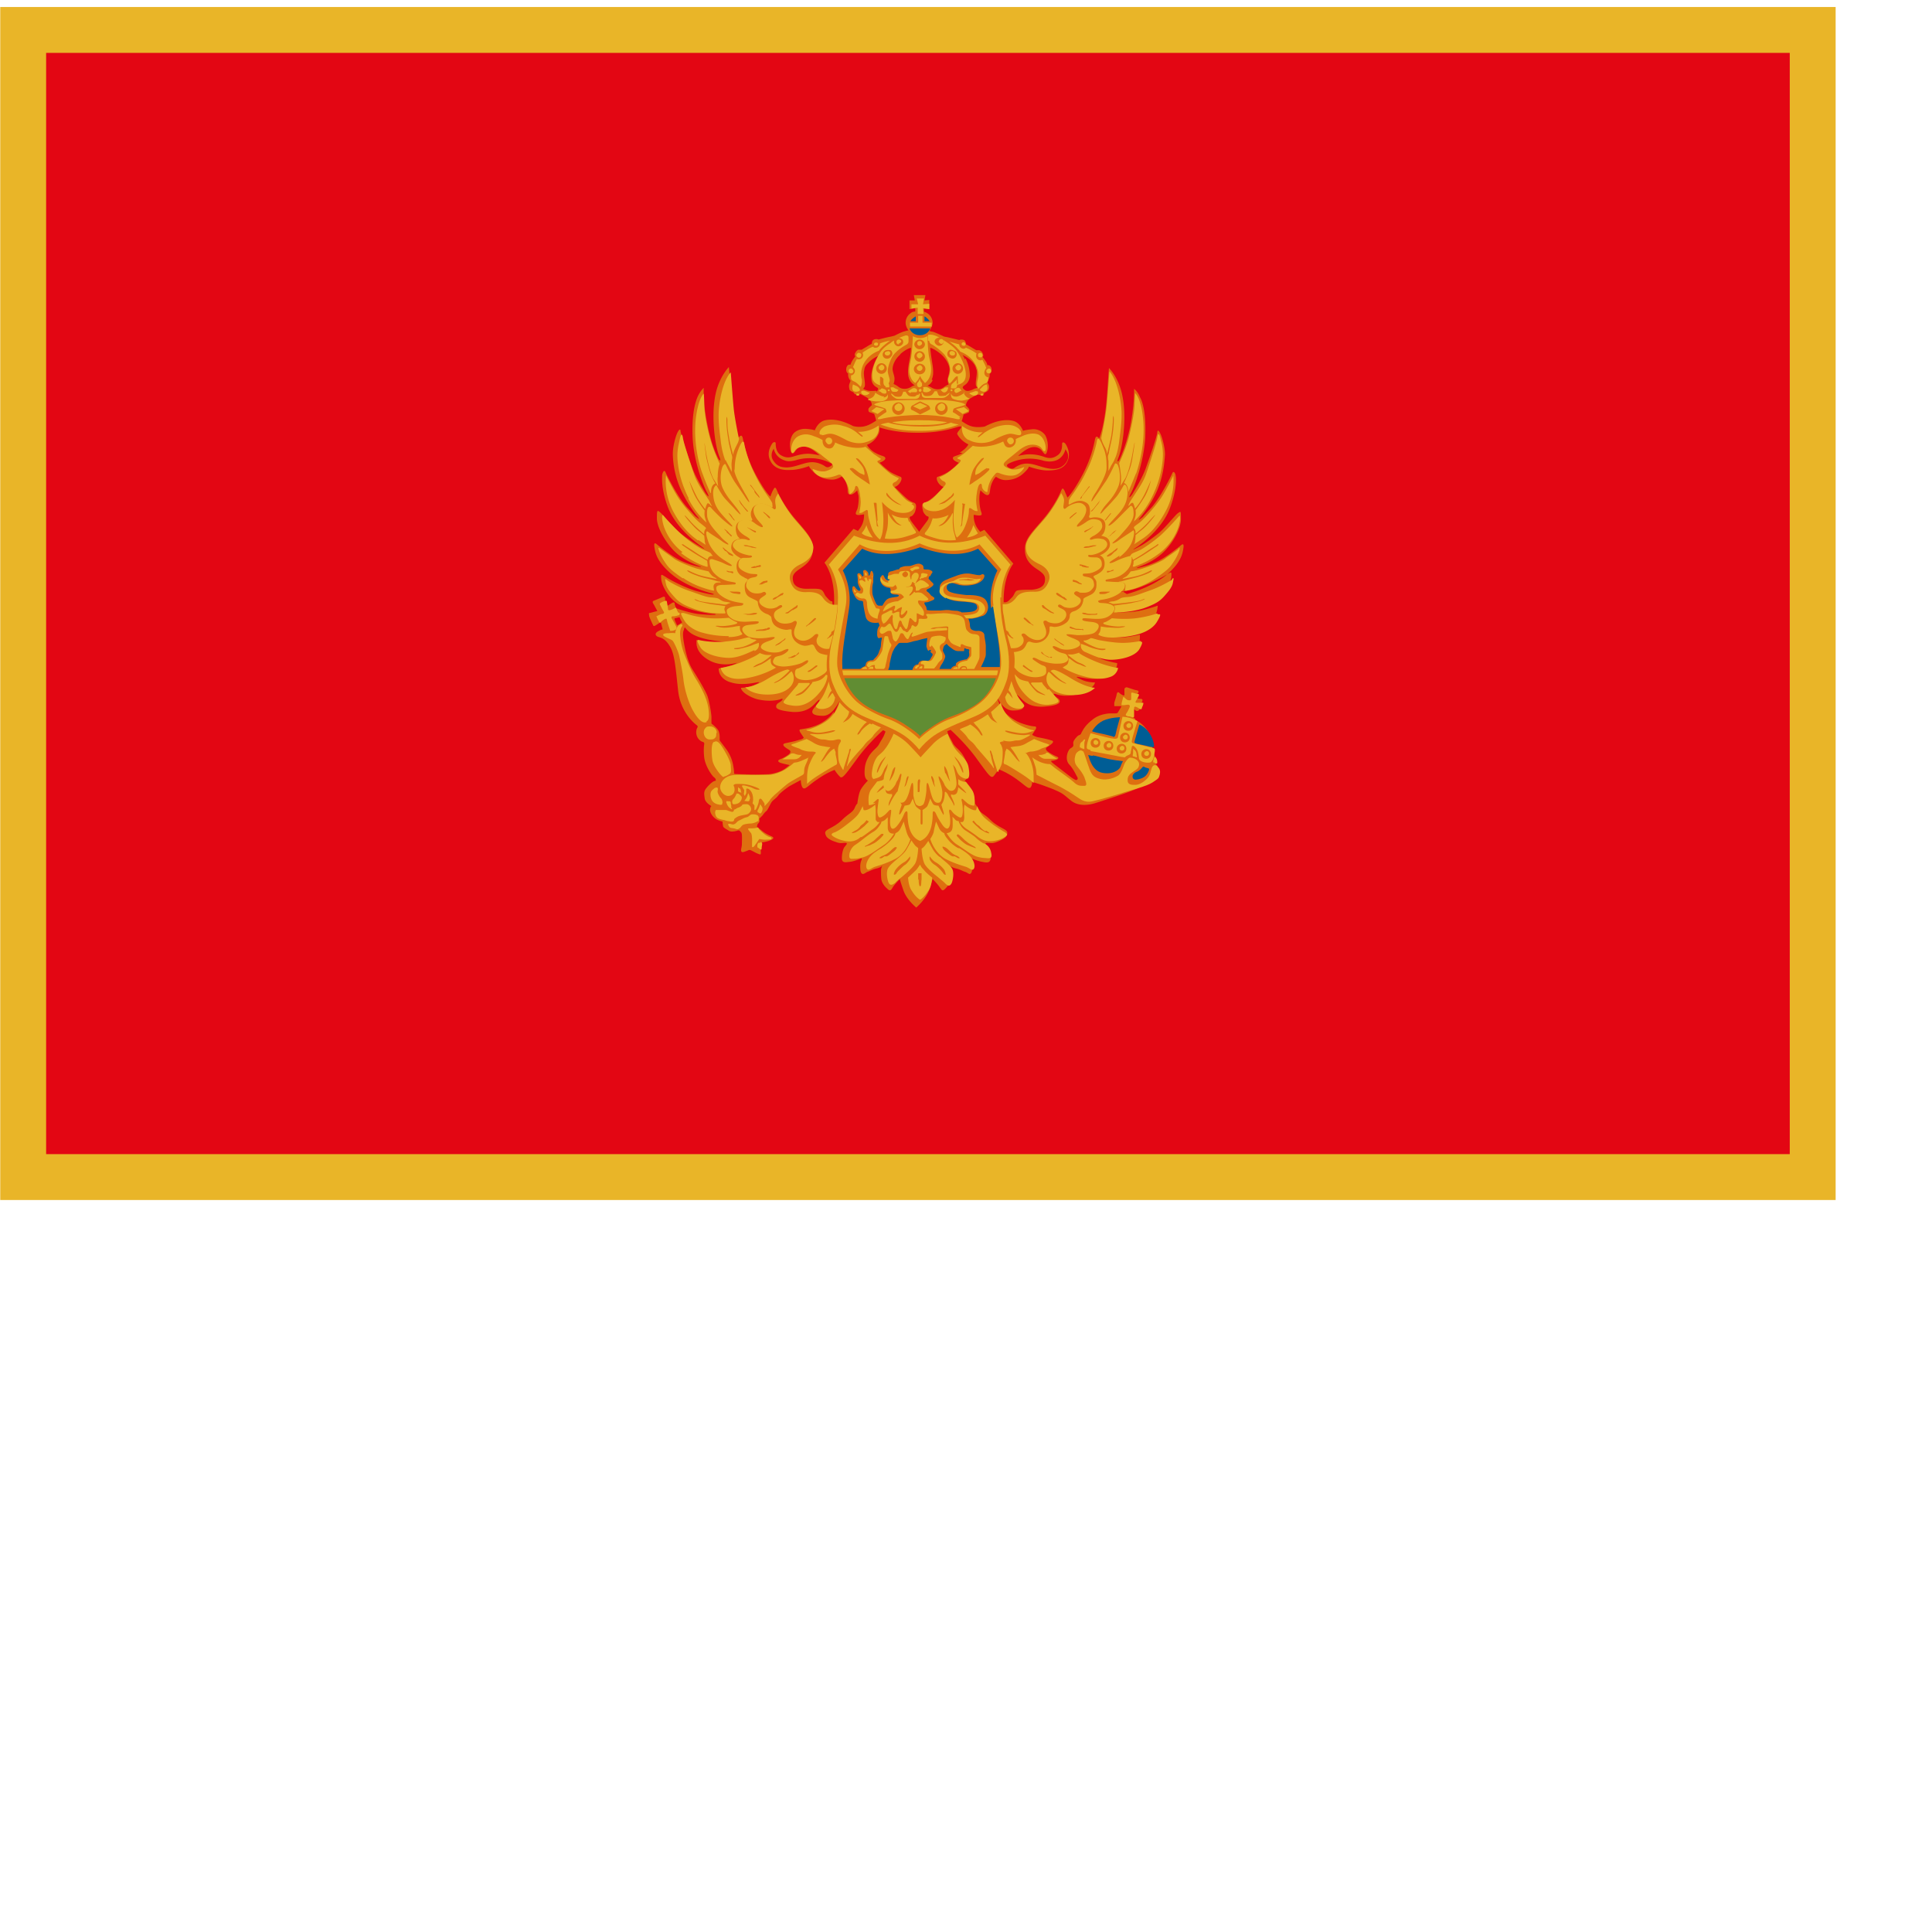 <svg xmlns="http://www.w3.org/2000/svg" viewBox="0 0 40 40"><defs><clipPath><path fill="none" stroke-width="0" d="M0 0h38v25H0z"/></clipPath></defs><g clip-path="url(#a)"><path fill="#e30613" fill-rule="evenodd" stroke="#e9b528" stroke-width=".95" d="M37.53.62H.48v23.75h37.05z"/></g><path fill="#de6f10" fill-rule="evenodd" d="M19.93 9.38c-.13.07-.21.06-.2.11 0 .05.12.09.12.09s-.12.13-.22.19c-.09.06-.21.1-.21.1s-.04 0-.02.07c.02.06.06.1.09.12s.05.02.05.02-.17.18-.24.23c-.07.06-.11.08-.17.1s-.03.12-.02.17c.01.04.06.1.09.11.03 0 .04.03 0 .09-.03.04-.12.16-.17.23-.04-.06-.14-.18-.17-.23-.04-.06-.03-.08 0-.09.03 0 .08-.07.09-.11s.04-.14-.02-.17a.44.44 0 0 1-.17-.1c-.07-.06-.24-.23-.24-.23s.02 0 .05-.02.07-.06.09-.12-.02-.07-.02-.07-.11-.04-.21-.1c-.09-.06-.22-.19-.22-.19s.12-.04.12-.09-.07-.04-.2-.11-.18-.17-.18-.17.15-.05.23-.21c.03-.05.03-.1.03-.15.25.08.53.11.79.11s.54-.03.79-.11 0 .09.03.14c.08.15.23.21.23.21s-.04.09-.18.17Zm-1.79-1.29s-.11.01-.16 0-.11-.04-.11-.04.01-.01.03-.04c.01-.03.01-.07 0-.14s-.02-.15-.01-.19 0-.09.09-.17c.08-.09.2-.14.2-.14s-.02.03-.05.09-.1.22-.09.37.1.18.13.2c.02.02.01.04-.02.08Zm.49-.75c.13-.12.23-.14.23-.14 0 .14-.03.24-.05.37-.02.15-.01.22.02.29s.11.12.11.12-.03 0-.06.02-.08.05-.15.05-.1-.02-.14-.05-.09-.05-.09-.05.02-.05.02-.11-.04-.14-.04-.2.03-.19.17-.31Zm.66.52c.03-.07.04-.14.02-.29-.02-.13-.04-.23-.05-.37 0 0 .09.02.23.14.13.12.17.25.17.31s-.03.14-.04.2c0 .06.02.11.02.11s-.05.02-.09.05-.07.05-.14.05-.11-.03-.15-.05-.06-.02-.06-.02.08-.04.11-.12Zm.69-.42c-.03-.06-.05-.09-.05-.09s.13.06.2.14c.08.09.07.13.09.17.01.04 0 .12-.01.19s-.01.12 0 .14.03.04.03.04-.06.01-.11.04c-.05.02-.12.04-.16 0-.04-.03-.05-.05-.02-.08.02-.02.11-.05.13-.2a.8.8 0 0 0-.09-.37Zm-2.72 7.29c-.06.12-.23.24-.36.29-.12.05-.26.07-.32.08-.06 0 0 .08 0 .08l.06.09s0 .03-.1.05c-.09.03-.2.05-.29.07-.09.03.03.1.08.13s.04.06.01.09-.13.09-.19.11c-.05.02-.05.05 0 .07s.2.05.2.05l-.09.07c-.09.07-.25.11-.35.12-.1 0-.27.01-.48 0-.21 0-.23-.01-.23-.01s0-.07-.02-.17a.8.8 0 0 0-.13-.32c-.05-.07-.15-.2-.15-.2v-.06c0-.03 0-.07-.02-.13s-.15-.16-.15-.16v-.13c0-.06-.04-.31-.08-.43s-.23-.43-.32-.57c-.09-.15-.14-.37-.17-.54s-.02-.23 0-.27c0-.02.01-.04.02-.05.04.05.08.09.14.13.26.16.77.17.77.17s-.06.02-.24.02-.43-.06-.43-.06v.06c0 .05.01.23.28.37s.56.04.56.04-.02.02-.1.05-.28.07-.28.07c0 .17.14.26.26.29.19.06.41.02.52 0s.05.01-.06.06-.26.05-.26.05c.02.12.26.22.35.24.23.05.39.02.46 0 .07-.03.06 0 .03.03-.04.04-.11.05-.11.12 0 .02 0 .08.34.11.34.02.45-.17.51-.22.06-.06.05-.03.04 0-.01.02-.07.09-.12.16s-.03.14.2.14c.16 0 .27-.18.32-.27s0 .01 0 .02c-.02.05-.06.14-.1.22Zm-3.14-1.84-.1.06s-.04-.08-.05-.11 0-.04 0-.04.06-.01.09-.02h.01c.01.03.03.07.05.1Zm9.21-.59c.11-.03.51-.15.8-.38.28-.23.34-.41.36-.51s.03-.18-.04-.12-.29.23-.44.31-.29.12-.37.14-.15.04-.07 0c.08-.03.33-.12.53-.32s.35-.49.35-.67 0-.17-.07-.12c-.06.05-.26.3-.38.4s-.3.23-.4.28c-.09.05-.23.12-.04 0 .18-.13.53-.42.67-.81.14-.38.12-.61.11-.65 0-.04-.04-.12-.07-.05s-.26.53-.45.73-.14.16-.18.19-.11.09-.02-.02.28-.37.37-.63c.1-.26.12-.52.13-.66 0-.15-.06-.35-.09-.42-.03-.06-.06-.11-.07-.04 0 .07-.16.53-.24.75s-.24.47-.27.52-.12.15-.03-.02.26-.66.29-1.13c.02-.47-.04-.73-.11-.85a.4.4 0 0 0-.12-.17s.01.32-.08.78c-.1.46-.23.7-.23.7s-.06.07-.02-.04c.03-.07.08-.24.11-.51.03-.29.03-.62-.05-.9-.09-.31-.25-.46-.25-.46-.04.44-.04 1-.2 1.46-.03-.03-.07-.08-.09.02-.03.15-.09.43-.29.79s-.28.41-.28.41-.04-.09-.06-.14c-.03-.05-.04-.07-.07 0s-.14.32-.38.6-.38.41-.37.62c0 .21.12.32.26.41.15.1.17.15.15.26s-.15.15-.27.16c-.11 0-.26 0-.31.02-.05.03-.05.1-.11.15-.05.05-.07.08-.12.09h-.04c-.01-.55.2-.8.2-.8l-.6-.7s-.06.03-.09.04c0 0-.01-.02-.02-.03a.46.46 0 0 1-.11-.32c.03 0 .09.02.14.01s.01-.07 0-.12a1 1 0 0 1-.02-.3c.01-.07.02-.1.02-.1s.09.1.14.1.05-.05.06-.11c.01-.09.05-.2.12-.27 0 0 .09.07.2.07s.25-.03.37-.14.11-.14.11-.14.22.08.38.08c.17 0 .34-.02.42-.19s-.02-.33-.04-.36-.07-.05-.07 0 0 .18-.1.24c-.1.07-.18.06-.27.03a.86.86 0 0 0-.38-.05c-.14.02-.15.03-.16.03 0 0 .13-.13.25-.17s.2.01.24.06.08.13.11.01c.03-.11.01-.24-.04-.33a.3.3 0 0 0-.29-.12c-.12.01-.17.03-.17.03s-.06-.18-.22-.21c-.19-.04-.4.03-.57.12 0 0-.13.03-.26 0-.09-.02-.17-.08-.22-.11.02-.05.04-.14.04-.14s.04-.01.08-.03c.04-.01.03-.03.04-.06 0-.03-.07-.09-.07-.09s-.01-.1.12-.17.12-.06.12-.06.08.01.11 0c.03-.02.03-.04.03-.04s.06-.02.08-.05.03-.09 0-.13c-.02-.04-.03-.05-.01-.07s.04-.07.04-.1v-.04s.04-.02.04-.08c0-.07-.04-.09-.06-.1h-.03s0-.04-.04-.09c-.03-.05-.06-.08-.06-.08s.03-.02.01-.06a.11.11 0 0 0-.08-.08h-.06l-.15-.09c-.05-.03-.06-.03-.06-.03s0-.04-.02-.07-.06-.03-.08-.03-.04.01-.04.01l-.25-.06c-.07-.01-.08-.02-.08-.02s-.15-.07-.21-.09a.3.3 0 0 1-.08-.02s.06-.08.07-.16c0-.09-.05-.17-.12-.21-.03-.02-.05-.02-.06-.03v-.06l.11.01v-.19l-.1.01.02-.11h-.24l.02.11h-.11v.18l.12-.02v.07s-.06 0-.09.03a.24.24 0 0 0-.11.2c0 .09.06.16.06.16s-.02 0-.08.02c-.06.01-.21.09-.21.09l-.08.02c-.07.01-.25.06-.25.06s-.02-.01-.04-.01-.06 0-.08.03c-.02.02-.02.07-.02.07s-.01 0-.06.03l-.15.09h-.06c-.03 0-.06.04-.08.08-.01.04.01.06.01.06s-.02.02-.06.08c-.03.05-.04.09-.04.09h-.03c-.02 0-.06.03-.06.1s.04.08.04.08v.04c0 .03.02.08.04.1s0 .03-.01.07c-.02.04-.01.09 0 .13.02.03.08.05.08.05s0 .01.03.04c.03.02.11 0 .11 0s-.01-.01.12.06.12.17.12.17-.08.06-.07.09c0 .03 0 .05.04.06s.08.03.08.03.03.09.04.14c-.05.03-.14.09-.22.11-.13.04-.26 0-.26 0-.17-.09-.38-.16-.57-.12-.16.03-.22.21-.22.21s-.04-.02-.17-.03c-.12-.01-.24.04-.29.12s-.07.21-.04.33c.03.11.07.04.11-.01s.11-.1.24-.06c.12.04.24.16.25.17 0 0-.02-.01-.16-.03-.15-.02-.28.02-.38.05s-.17.03-.27-.03c-.1-.07-.1-.2-.1-.24s-.05-.03-.07 0-.13.19-.04.36c.08.17.26.2.42.19.17 0 .38-.08.38-.08s0 .03.11.14c.12.11.26.14.37.14s.2-.07.2-.07c.07.06.11.18.12.27 0 .06 0 .11.06.11s.14-.09.14-.09 0 .03.02.09 0 .25-.02.3-.06.11 0 .12c.05.01.11-.01.14-.01 0 .13-.03.22-.11.32 0 0-.01.02-.02.02-.03-.01-.06-.03-.09-.04l-.6.7s.21.25.2.8-.03 0-.04 0c-.05 0-.07-.04-.12-.09s-.05-.12-.11-.15c-.05-.03-.19-.02-.31-.02-.11 0-.25-.04-.27-.16-.02-.11 0-.16.15-.26s.26-.2.26-.41-.13-.34-.37-.62-.35-.53-.38-.6-.05-.04-.07 0c-.03.05-.06.14-.06.14s-.08-.05-.28-.41-.26-.64-.29-.79c-.02-.1-.06-.05-.09-.02-.16-.46-.15-1.02-.2-1.46 0 0-.16.16-.25.46-.08.28-.08.61-.05.9.03.28.08.44.11.51.04.11-.02.04-.02.04s-.14-.24-.23-.7c-.1-.46-.08-.78-.08-.78s-.06.05-.12.17c-.06.13-.13.39-.11.85.02.47.2.96.29 1.13s0 .07-.03.02-.19-.3-.27-.52-.23-.68-.24-.75c0-.07-.04-.03-.07.04-.03.06-.09.27-.09.42s.03.41.13.66c.1.26.28.52.37.63s.02.05-.02.02 0 0-.18-.19c-.19-.2-.42-.66-.45-.73s-.06 0-.07.05c0 .04-.03.26.11.65.14.38.49.68.67.81s.05.06-.04 0c-.09-.05-.28-.18-.4-.28s-.32-.35-.38-.4-.07-.06-.07.12.16.47.35.67c.2.2.45.29.53.32s.01.02-.07 0-.22-.06-.37-.14-.37-.25-.44-.31-.06.02-.04.12.08.28.36.51.68.35.8.38c.11.03.03.03.03.03s-.05 0-.28-.06c-.23-.05-.59-.24-.68-.3-.1-.06-.11-.08-.1.04.01.13.15.4.36.52.22.13.6.19.7.2.1 0 .07.02.03.02-.05 0-.16 0-.34-.02-.15-.02-.37-.09-.45-.12 0-.03-.02-.06-.02-.08 0-.05-.03-.04-.05-.03s-.03.02-.08.05-.06 0-.06-.02-.01-.09-.01-.12c0-.04-.02-.04-.05-.03-.02.01-.14.06-.19.08-.04.02 0 .06.02.1s.06.11.06.11l-.15.04c-.04 0-.02.03-.02.06 0 .02.06.15.08.19.01.04.05.01.05.01l.11-.07.04.15s-.05.01-.11.05-.04.09.03.11.15.05.24.21.11.45.16.9.34.68.38.71.02.05.02.05-.04.06-.02.15.09.14.13.15.03.05.03.05-.02.1 0 .27c.02.18.16.38.2.41s.04.05.04.07c0 .01-.03 0-.08.04s-.1.09-.14.15c-.03.06-.02.1-.01.18.01.09.14.16.14.16s-.02 0-.03.07c0 .06.04.13.1.18s.16.07.16.07 0 .05.01.09c0 .04.08.07.12.1.05.03.13.01.17 0 .04-.02.06 0 .09.04.02.04.01.18.01.24s-.03.12-.01.15.07 0 .13-.02c.05-.03.07 0 .12.02.05.03.12.06.14.06s.01-.05.01-.1 0-.14.03-.15c0 0 .09-.01.16-.04.03-.01.07-.03.07-.05 0-.03-.04-.03-.13-.08s-.11-.08-.17-.12-.03-.05-.03-.07.03-.04.04-.06 0-.07 0-.07l.07-.07c.02-.03.05-.07.08-.09.03-.03.08-.15.11-.19s.1-.08.14-.14c.04-.05.16-.14.22-.18.07-.04.24-.13.24-.13s0 .11.04.16c.05.05.1-.04.31-.18.2-.14.35-.19.35-.19s.04.07.1.13c.05.07.1 0 .35-.34.19-.27.45-.52.55-.61.02 0 .04.02.05.02 0 .01 0 .03-.01.04-.02.07-.06.12-.11.21-.05.1-.12.12-.21.25-.08.13-.1.22-.1.36s.07.16.07.16-.12.12-.16.21-.06.27-.06.27-.02 0-.06.1c-.05.09-.13.11-.25.23s-.25.17-.31.21-.05.07-.03.12.1.1.2.13c.1.04.13.02.2.02s.01.05-.01.08c-.03.03-.06.13-.06.24s.09.08.19.07c.1-.02.22-.07.22-.07v.03s-.03.05-.03.14.01.13.04.15.08-.03.11-.04c.04-.01.1-.05.19-.07s.12-.06.12-.06-.02.03-.03.09c0 .06 0 .16.01.21s.05.12.12.18c.06.06.08.03.12-.04.05-.07.14-.16.14-.16s0 .02.07.22c.06.2.27.37.27.37s.2-.17.27-.37c.06-.2.07-.22.07-.22s.09.09.14.16.06.1.12.04q.09-.09.12-.18c.01-.05.02-.15.01-.21 0-.06-.03-.09-.03-.09s.03.04.12.06.15.06.19.07.09.06.11.04c.03-.02.04-.06.04-.15s0-.11-.02-.14v-.03s.11.05.21.07.18.04.19-.07c0-.11-.03-.21-.06-.24s-.08-.08-.01-.08.1.02.2-.02.18-.08.2-.13.03-.08-.03-.12-.19-.09-.31-.21-.2-.13-.25-.23a1 1 0 0 0-.06-.1s-.02-.18-.06-.27-.16-.21-.16-.21.08-.03.07-.16c0-.14-.02-.23-.1-.36s-.16-.16-.21-.25c-.05-.1-.08-.14-.11-.21 0-.01 0-.03-.01-.04.02-.01.05-.02.07-.03.1.09.36.34.55.61.25.34.29.41.35.34.05-.07.1-.13.1-.13s.15.05.35.19.26.23.31.18c.02-.03.03-.07.03-.11 0 0 .12.03.25.08.08.03.17.06.23.09.17.07.19.11.33.22s.34.1.52.04c.19-.06.69-.22.88-.31.2-.09.34-.16.36-.2s.04-.15.04-.19-.04-.1-.06-.11c-.01-.01 0-.04 0-.07s0-.1-.04-.14c-.03-.03-.03-.05-.02-.14 0-.21-.14-.46-.35-.55 0 0 0-.02-.02-.04a.2.2 0 0 1-.04-.03v-.14c0-.03 0-.02.02-.02.01 0 .04.04.07.04s.05-.02.06-.05c0-.04.03-.11.05-.15.01-.04 0-.04-.02-.05-.02 0-.07 0-.09-.02-.02 0-.02 0-.02-.02 0-.01.01-.03.04-.08s0-.05-.03-.06c-.03 0-.16-.05-.2-.06-.04 0-.05.03-.05.04v.11c0 .03-.02.02-.04.01a.2.2 0 0 1-.07-.05c-.03-.02-.04 0-.05.03 0 .03-.04.14-.05.18v.07h.12c.04 0 .02.02.02.02s-.04.07-.06.1c-.01.03-.04.03-.07.03h-.09s-.22 0-.37.13c-.16.12-.2.22-.23.27-.02.06-.05.04-.08.07-.02.02-.09.09-.09.14s.02.07-.05.11-.13.24-.03.34c.09.1.13.2.16.25s0 .07-.02.07-.08-.04-.12-.07l-.35-.27c-.09-.07-.02-.06-.02-.06s.02 0 .08-.02c.05-.02.06-.05 0-.07a1 1 0 0 1-.19-.11c-.03-.03-.04-.06.01-.09s.17-.11.08-.13c-.09-.03-.2-.05-.3-.07-.09-.03-.1-.05-.1-.05l.06-.09s.05-.07 0-.08c-.06 0-.19-.03-.32-.08-.25-.11-.41-.29-.46-.51.05.09.15.26.32.26.22 0 .25-.06.2-.14-.05-.07-.11-.14-.12-.16s-.02-.05.04 0 .17.24.51.22.34-.09.34-.11c0-.06-.07-.07-.11-.12-.02-.02-.03-.05.03-.03.07.03.23.06.46 0 .09-.02.33-.12.35-.24 0 0-.15 0-.26-.05s-.17-.08-.06-.06.33.07.52 0c.11-.04.26-.13.26-.29 0 0-.21-.04-.28-.07a.3.3 0 0 1-.1-.05s.3.09.57-.04c.27-.14.28-.32.28-.37v-.06s-.24.06-.43.06c-.18 0-.24-.02-.24-.02s.51-.01.77-.17.27-.47.27-.47-.29.1-.47.12-.29.02-.34.02-.07-.02.03-.02.49-.07.7-.2c.22-.13.35-.4.36-.52s0-.1-.1-.04-.45.24-.68.3l-.28.06s-.08 0 .03-.03Z"/><path fill="#e30613" fill-rule="evenodd" d="M17.2 9.59a.9.9 0 0 0-.34-.1c-.15-.01-.26 0-.39.04-.09.02-.16.03-.23 0a.32.32 0 0 1-.22-.24s-.1.13 0 .26q.075.105.18.12c.21.04.41-.09.59-.1.17-.01.3.09.3.09s.04.03.09 0c.06-.03.07-.06.02-.09ZM22.06 9.3c-.03.12-.11.21-.22.24-.07.02-.14.02-.23 0a.98.98 0 0 0-.73.06c-.05.03-.04.06.02.09s.1 0 .1 0 .13-.11.3-.09c.17.01.38.14.59.1a.3.3 0 0 0 .18-.12c.1-.14 0-.26 0-.26Z"/><path fill="#e9b528" fill-rule="evenodd" d="M20.73 12.37c0-.42.19-.68.19-.68l-.52-.6c-.5.19-.95.2-1.36 0-.4.21-.86.19-1.36 0l-.52.6s.19.26.19.68-.08.73-.13.93-.09.58.02.85.22.5.68.7c.46.19.71.3.87.43s.24.24.24.24.08-.11.24-.24.4-.24.87-.43c.46-.19.58-.43.68-.7.11-.27.07-.64.02-.85-.05-.2-.13-.51-.13-.93ZM16.73 15.69s-.17.08-.22.09-.07.01-.07.01-.11.1-.2.15-.19.09-.29.1c-.13.01-.49.01-.65 0-.16 0-.26.03-.33.11s-.09.19 0 .28.19.04.22-.01.02-.12 0-.15c-.01-.03.03-.04.07-.04.05 0 .12 0 .19.01s.19.05.25.08c.05.03.02.03-.01.03-.04 0-.08-.02-.14-.05-.07-.02-.12-.04-.16-.04s-.03.02-.02.03c0 .01.03.05.04.07 0 .02-.01.08-.01.08l.02.04.03-.06v-.08c0-.02.04-.02.07.01s.06.07.07.15-.01.13-.01.13.03.03.04.05v.09s.02.01.04-.03.05-.12.05-.15.02-.08.06-.04c.03.04.06.08.06.1v.04s.07-.07.1-.11c.02-.04.08-.1.15-.16s.19-.17.25-.21.21-.12.26-.15.06-.03.06-.11.05-.15.07-.21.02-.08.02-.08Z"/><path fill="#e9b528" fill-rule="evenodd" d="M16.6 15.63h-.05c-.03 0-.09-.02-.11-.03-.02 0-.05-.01-.07.01s-.17.11-.17.11h.25c.09 0 .14-.08.14-.08Z"/><path fill="#e9b528" fill-rule="evenodd" d="M17.3 15.59v-.02l-.03-.07s-.04.02-.08.06c-.05.05-.1.12-.12.15-.04.05-.1.1-.05.02s.07-.12.11-.18.07-.08.06-.08c0 0-.04 0-.14-.02a.5.5 0 0 1-.22-.08c-.05-.03-.13-.07-.13-.07s-.18.07-.24.09c-.07.02-.11.03-.04.06.06.03.12.04.15.06s.13.05.19.05.16 0 .12.04-.08.12-.13.24c-.04.12-.04.23-.04.28v.11s.07-.08.27-.2c.19-.12.27-.16.3-.18.04-.02.05-.02.05-.06 0-.05-.03-.16-.03-.18Z"/><path fill="#e9b528" fill-rule="evenodd" d="m18.05 15-.04-.02c-.02.01-.14.09-.19.17s-.1.08-.04 0a1 1 0 0 1 .13-.17c.02-.01.03-.03.04-.03-.1-.05-.2-.1-.3-.17-.01.03-.04.07-.07.1-.04.04-.13.08-.13.08s.07-.08.1-.13c.02-.04.03-.08.03-.1a1.2 1.2 0 0 1-.2-.19c-.01.05-.05.17-.17.3-.15.17-.46.26-.46.26s-.11.01-.02.03.15.06.32.03.18-.04.2-.04.08 0 0 .03-.28.06-.36.05c-.08 0-.18-.02-.07.03.11.06.15.08.22.08s.09.02.16.02.08-.01.13-.02.08 0 .08.03-.06.07-.06.19c0 .13.01.21.02.24.01.04.04.1.06.13s.03.07.04 0c.02-.07.06-.18.08-.25s.03-.07.03-.11.05-.06.03 0c-.02.07-.04.15-.05.21s-.05.17 0 .08.26-.32.3-.36c.03-.04.06-.08.09-.11s.1-.08.13-.13.12-.13.16-.17c-.06-.02-.12-.05-.18-.08ZM14.04 12.68s-.03-.06-.04-.09c0-.02-.03 0-.03 0s-.05.03-.09.04-.05 0-.05-.02-.01-.09-.02-.13c0-.05-.02-.04-.03-.04a.3.3 0 0 0-.1.04c-.03.02-.02.03-.01.05s.05.1.07.13 0 .04-.02.05q-.03 0-.09.03c-.06.03-.04.02-.03.04 0 .01.03.07.05.1s.03 0 .03 0 .04-.04.08-.06.04-.01.05.02c0 .03.05.17.06.2 0 .03.02.02.04.02s.05-.01.07-.02c.02 0 .03-.05.03-.05s-.08-.15-.1-.18c-.02-.04 0-.05.02-.05s.06 0 .11-.02c.04 0 .03-.03.03-.05ZM14.96 16.63s0-.07-.03-.1a.3.3 0 0 1-.07-.12c-.01-.04.01-.06 0-.09 0-.02-.04-.02-.07 0-.03.03-.08.05-.08.13s.03.17.14.2.11 0 .1-.03ZM15.07 16.59s-.02-.01-.03 0c-.01.02 0 .03.02.08.03.05.05.06.08.08s.01-.02 0-.03v-.04c0-.01-.01-.02-.01-.06s-.05-.03-.05-.03Z"/><path fill="#e9b528" fill-rule="evenodd" d="M15.2 16.96s.04-.04.09-.06.14-.03.17-.04c.03 0 .1-.06.09-.12s-.06-.09-.09-.09-.07 0-.09.01c-.01.02-.03.04-.08.06-.04.01-.05.03-.08.04-.03 0 0 .02-.03.04-.02.02-.05 0-.09-.01-.03-.01-.04-.02-.08-.02h-.17c-.03 0-.02 0-.03.03-.01.02 0 .09.03.12.02.03.1.05.16.06.05.02.08.02.13.03.05 0 .05 0 .07-.03ZM15.7 17.01s.02-.08 0-.11c-.01-.03-.07-.04-.1-.04s-.05 0-.06.01c-.02.01-.04.04-.08.05-.05.01-.08.03-.14.06-.06.02-.08.07-.11.08-.03.02-.08 0-.08 0s-.04-.01-.05 0 0 .03.02.06.07.02.13.04c.05.02.06 0 .08-.01s.04-.05.07-.07c.04-.02.12-.03.16-.03s.11-.02.15-.05ZM15.7 16.82s.04.04.06.01.04-.08.02-.12l-.04-.06s-.03.09-.05.12c-.01.02-.01.03 0 .05ZM15.53 16.54c0-.05-.04-.12-.04-.12s-.01.05-.03.09-.05.07-.05.07.05.01.07.01.04 0 .04-.05ZM15.22 16.65c.06-.01.09-.03.11-.06.02-.02.04-.08.02-.1-.02-.03-.06-.06-.07-.06h-.03s-.02.05-.04.08-.05.05-.05.08c0 .04 0 .07.06.06M15.34 16.39s0-.06-.03-.07-.03-.03-.03-.03v.09s.02.02.03.02.04.02.04 0ZM14.63 14.93s.07 0 .04-.24-.16-.47-.26-.63-.2-.41-.25-.54-.08-.31-.08-.41.04-.14.04-.14.02-.03 0-.04c-.02-.02-.04 0-.07.02-.03.03-.05.07-.06.11-.01.03-.01.05-.01.05s-.05-.01-.13 0q-.12 0-.12.03c0 .02.01.03.07.06s.1.04.13.07c.03.04.11.21.13.3s.07.32.09.5.08.4.17.59c.03.06.18.35.31.29ZM14.78 15.36c-.06.03-.05.26-.03.38s.14.27.18.31.04.04.06.03.03-.01.03-.01.05-.02.09-.05.02-.1.02-.17c0-.06-.06-.19-.15-.34s-.14-.18-.19-.15ZM14.84 15.17c0-.07-.06-.13-.14-.13-.04 0-.07 0-.09.03-.08.07-.03.24.08.24.04 0 .09 0 .11-.03.03-.02.03-.06.03-.1ZM15.93 17.33s-.05-.02-.09-.05a.8.8 0 0 1-.13-.12c-.01-.03-.01-.03-.05-.02s-.1.01-.15.01 0 .05.04.1c.03.05.02.21.02.21v.04c0 .02 0 .04.01.04s.02 0 .05-.04.09-.13.09-.13l.06.01c.05.01.13 0 .17 0 .04-.01.02-.04 0-.05Z"/><path fill="#e9b528" fill-rule="evenodd" d="M15.74 17.45h-.04c-.01.01-.02.04-.02.05v.04c.01.01.03.02.03.02s.02.02.04.03c.02 0 .02-.02.02-.04s.01-.05.01-.08-.02-.03-.04-.04ZM15.2 9.71c0 .13.15.37.22.5.08.13.1.18.09.19a.6.6 0 0 1-.09-.12c-.04-.06-.13-.19-.2-.29s-.18-.34-.19-.36-.02-.04-.05 0c-.04.03-.1.29-.02.47s.21.31.26.38c.05.06.12.16.11.17-.01 0-.03-.02-.09-.08-.06-.07-.17-.18-.24-.26-.06-.07-.13-.2-.16-.25 0-.02-.02-.01-.03 0-.02.02-.06.08-.04.22.02.2.13.32.22.42s.19.19.17.2c-.01.01-.11-.07-.18-.13s-.23-.22-.26-.26c-.04-.04-.09-.02-.08.15 0 .17.19.35.27.44.08.1.18.15.17.17 0 .02-.09-.03-.14-.07s-.25-.16-.28-.19c-.04-.03-.06.02 0 .19.05.16.19.3.28.36.08.06.22.13.21.15 0 .02-.07 0-.15-.04s-.18-.07-.24-.09c-.07-.02-.07.03-.07.03s-.01.14.09.25.22.16.33.18.13.02.12.04c0 .02-.01.02-.04.02s-.13.01-.22.01-.14.02-.14.06 0 .1.14.19.3.11.36.12c.07.01.07.02.05.04-.01.02-.04.02-.15.03-.1.01-.17.05-.18.08s0 .11.09.17c.08.06.19.08.36.07.16-.01.21-.01.21.01 0 .03-.05.04-.13.05s-.15.01-.19.05c-.05.04-.01.12.07.18s.28.06.36.05c.08 0 .21-.04.22-.01 0 .02-.06.05-.15.08-.08.03-.11.05-.13.09s0 .07.1.11.25.04.33 0 .12-.05.13-.04 0 .03-.02.05-.08.07-.17.09c-.08.02-.09.02-.12.09s.05.12.2.13c.15 0 .36-.05.42-.09.07-.04.09-.05.1-.03.01.01 0 .02-.02.05-.03.02-.14.1-.19.11s-.06.05-.06.09-.01.11.12.14.3 0 .45-.1q.075-.045.09-.09c-.01-.14 0-.24.01-.32-.03 0-.08-.01-.14-.03-.08-.03-.11-.11-.13-.15s-.05-.04-.08-.03a.4.4 0 0 1-.11.02c-.05 0-.15-.03-.22-.11-.07-.09-.06-.17-.06-.21s-.07-.01-.1-.01-.13-.01-.22-.07-.09-.14-.1-.18c0-.03-.04-.05-.07-.07-.03-.01-.07-.02-.13-.07s-.08-.15-.08-.18-.04-.04-.16-.1-.11-.19-.11-.25c0-.05.06-.1.06-.12s-.04-.02-.08-.05c-.04-.02-.15-.07-.15-.22s.1-.17.1-.17-.02 0-.06-.03c-.04-.02-.15-.1-.15-.19s.04-.13.07-.15.11-.04.11-.04-.05-.03-.07-.1-.03-.16.02-.22.14-.06.19-.06.09.02.1.01c.02-.01.02-.02 0-.06s-.02-.12 0-.15c.01-.03.02-.09.13-.13.12-.04.24.04.28.06s.02-.03.02-.07-.08-.13-.17-.27-.13-.21-.23-.42-.17-.48-.18-.55-.04-.04-.04-.04-.03.01-.09.17-.07.3-.07.43Z"/><path fill="#e9b528" fill-rule="evenodd" d="M17.27 12.52c-.07 0-.16-.04-.23-.14s-.18-.13-.36-.12c-.18 0-.27-.08-.31-.21-.05-.13 0-.27.19-.36s.27-.19.28-.35c0-.16-.19-.36-.38-.58s-.35-.54-.35-.54-.06.07-.06.15.03.15 0 .17-.04-.03-.15-.08-.2-.06-.27.02 0 .22.06.29.12.12.1.14-.11-.04-.14-.06-.11-.1-.22-.09-.15.04-.16.13.1.17.17.21.1.07.08.08-.04 0-.07-.01a.36.36 0 0 0-.18 0c-.06.02-.15.1-.06.19.08.1.26.13.3.14.04 0 .05 0 .06.02 0 .03-.07.03-.17.03s-.12.1-.11.17.17.15.26.16.12 0 .13.02c0 .02-.01.04-.06.05s-.14.02-.16.1-.02.11.05.18.19.06.23.05c.04 0 .08-.05.11-.01.04.04-.03.06-.09.11-.06.04-.06.12.05.18.1.06.2.04.25.02.04-.01.1-.08.13-.04s-.09.06-.14.12-.03.16.07.22.26.02.29 0 .06-.04.08-.01c.02.02-.01.08-.03.13s-.06.19.09.25.28-.07.31-.1c.02-.02.05-.03.07-.02s.01.03 0 .06c-.02.02-.06.13.05.2.07.05.15.05.19.04.02-.08.05-.17.08-.29 0 0-.06.05-.08.06s-.04.03-.05.02c0 0 .04-.03.05-.05s.04-.04.04-.06 0-.03.04-.05l.02-.02c.02-.08.03-.18.05-.3.01-.08.02-.15.02-.22h-.05ZM14.25 10.32c.16.32.38.5.38.5s-.03-.08-.04-.13 0-.12 0-.12-.06-.07-.16-.23-.16-.39-.16-.39.1.23.17.36c.07.12.16.23.16.23s.03-.11.05-.12c.02 0 .04.01.06.04.02.02.03.02.03.02s-.03-.05-.06-.12l-.06-.09c-.06-.09-.19-.27-.25-.45s-.21-.62-.23-.75-.05-.06-.07.04-.06.23-.04.44c.02.2.07.45.23.77ZM14.46 11.18l.15.1s-.01-.03-.02-.07c0-.04-.01-.12-.01-.12s-.07-.06-.12-.1-.11-.1-.23-.24c-.12-.15-.02-.06.07.05.1.11.28.26.28.26v-.03c0-.03.01-.06.03-.08s0-.03-.1-.11c-.11-.08-.38-.39-.49-.57s-.23-.43-.23-.43-.06.37.16.77.44.53.5.58ZM15.62 13.48c.12-.05.09-.17.09-.17s-.07.02-.14.05-.24.07-.3.08c-.07 0-.07 0-.07-.02 0 0 .05 0 .15-.02s.27-.11.29-.13c.03-.02.03-.02-.02-.03-.04 0-.08-.02-.1-.04-.02-.01-.06 0-.17.03s-.34.06-.51.06-.34-.03-.37-.04c-.03 0-.06 0 .03.15.08.14.38.22.59.22s.41-.11.53-.16ZM15.08 13.19c.21 0 .29-.06.29-.06s0-.01-.03-.05-.02-.12-.02-.12-.05 0-.14.02c-.09.01-.19.03-.3 0-.11-.02-.06-.03.03-.02s.26-.02.32-.04.03-.04 0-.05a.8.8 0 0 1-.14-.08s-.26.03-.5 0-.39-.09-.44-.1c-.05 0-.05.01-.05.01s-.01.02.07.15.25.22.38.25c.14.04.32.07.54.07ZM15.02 12.69s0-.01-.02-.06c-.01-.04.02-.08.02-.08s-.05-.01-.21-.03-.17-.03-.27-.05-.16-.05-.16-.06q0-.015.09.03c.06.02.3.05.4.06s.16.03.18.01c.02-.01.08-.03.08-.03s-.04-.01-.1-.02c-.05 0-.1-.03-.13-.05s-.04-.03-.17-.04-.23-.06-.47-.14c-.23-.08-.41-.19-.45-.22-.05-.04-.04-.01-.03.04s.01.11.13.25.17.2.47.31.63.09.63.09ZM14.15 11.97c.26.18.57.25.63.26.01-.02-.02-.08 0-.12s.05-.05.11-.05.02-.02 0-.02-.02 0-.12-.03-.21-.04-.36-.1c-.14-.05-.19-.09-.18-.1s.07.03.2.08.29.07.37.09.01-.02-.03-.04-.1-.11-.1-.11-.09-.02-.25-.06c-.15-.05-.28-.1-.41-.17-.04-.02-.09-.06-.13-.09-.09-.06-.18-.13-.21-.15-.05-.04-.04 0-.03.02 0 .02.04.13.12.25s.11.16.37.34ZM14.1 11.45c.26.2.48.27.52.28s.03 0 .03-.03c0-.02-.01-.09-.01-.09s-.09-.05-.19-.11-.22-.14-.29-.19c-.08-.05-.03-.05 0-.03.02.02.13.08.23.15s.26.16.26.16 0-.03.03-.06c.02-.02.08-.02.08-.02s-.03-.03-.04-.05c-.02-.03-.1-.05-.2-.1s-.27-.17-.39-.28c-.13-.11-.37-.37-.39-.4q-.03-.03-.03 0c0 .03-.01.05.02.17s.14.38.4.58ZM15.02 9.52c.03.06.06.11.08.15l.05.1v-.06c0-.04-.01-.09 0-.15 0-.03.01-.06.01-.09s-.01-.06-.02-.08c0-.03-.05-.18-.06-.29-.02-.11-.04-.26-.04-.39s.02-.07.02 0 0 .16.03.32c.02.15.09.39.09.39s0-.04.02-.09.05-.11.08-.17c.02-.06.02-.07.02-.07s-.09-.43-.11-.64c-.02-.2-.06-.74-.06-.74-.13.13-.23.48-.25.82-.01.25.03.48.04.58.02.19.06.33.1.43ZM14.72 10.2c0-.1.03-.17.09-.19 0 0-.06-.1-.11-.24-.03-.1-.06-.22-.08-.31-.03-.23-.06-.47 0-.08.07.39.15.53.15.53l.1.16c-.01-.07-.02-.12-.01-.2 0-.08.01-.18.04-.27 0 0-.12-.24-.2-.53s-.12-.56-.12-.71-.01-.21-.01-.21-.12.09-.17.57c-.04.48.08.93.15 1.1.06.17.16.39.16.39ZM16.08 13.83s-.02-.01-.08-.05-.04-.15-.04-.15-.02.01-.06.04q-.06.045-.15.09c-.06.02-.09.04-.13.05s-.03 0 0-.02.04-.03.12-.06.24-.17.24-.17h-.1c-.06 0-.15-.04-.15-.04s-.06.06-.33.17c-.26.11-.48.14-.48.14s.03.13.15.18c.1.05.25.07.53 0s.47-.19.47-.19ZM16.43 14.09c.02-.11-.04-.19-.04-.19s-.01 0-.05.04-.1.1-.21.16-.15.05-.04 0c.11-.06.26-.22.26-.22l-.04-.02s-.11.01-.41.19c-.29.18-.47.18-.47.18s.13.16.49.15.49-.18.51-.29M17.1 13.97s-.04.06-.09.09c-.05.04-.19.06-.19.06s0 .02-.03.05c-.03.04-.09.12-.15.17s-.16.07-.17.06c0-.01.06-.04.12-.07.06-.04.12-.11.16-.15.04-.05-.02-.04-.02-.04h-.14c-.07 0-.06 0-.07.03-.02.03-.05.06-.1.12l-.18.21c-.04.05 0 .06 0 .06s.02.03.18.05c.1.01.2 0 .32-.07q.105-.06.21-.18c.19-.21.18-.38.18-.38ZM17.19 14.4c-.04.05-.06.07-.06.07s.03-.08.05-.12c.01-.02.03-.04.04-.05a.6.6 0 0 1-.06-.19c-.02.06-.07.22-.14.33-.08.13-.16.18-.11.21.05.04.14.04.24 0 .1-.05.13-.14.14-.21-.02-.03-.03-.06-.05-.09-.01 0-.03.02-.05.05M23.17 11.54c.08-.06.23-.19.28-.36.05-.16.03-.22 0-.19-.04.03-.23.15-.28.19s-.13.08-.14.07c0-.02.09-.08.17-.17.08-.1.27-.27.27-.44s-.05-.19-.08-.15l-.26.26c-.06.06-.16.15-.18.13-.01-.01.08-.1.17-.2s.2-.22.22-.42c.02-.14-.02-.2-.04-.22 0 0-.02-.01-.03 0-.03.05-.1.18-.16.25-.07.08-.17.19-.24.26-.06.07-.08.09-.09.08a.7.7 0 0 1 .11-.17c.05-.06.18-.19.26-.38.08-.18.01-.45-.02-.47-.04-.03-.04-.01-.05 0-.01.02-.12.26-.19.36s-.16.24-.2.29c-.04.06-.08.12-.09.12s0-.06.09-.19c.08-.13.22-.37.22-.5s0-.27-.07-.43c-.06-.16-.09-.17-.09-.17s-.03-.03-.04.04-.08.34-.18.55-.14.28-.23.42-.17.23-.17.27-.02.09.02.07.16-.1.28-.06.12.1.13.13.01.12 0 .15c-.02.04-.01.05 0 .06.02.01.06-.01.1-.01s.13 0 .19.06c.05.06.04.15.02.22s-.07.1-.07.1.08.02.11.04.07.06.07.15-.11.17-.15.19l-.06.03s.1.02.1.17-.11.19-.15.22c-.04.02-.08.03-.08.05s.06.06.06.12c0 .05.02.18-.11.25-.12.06-.16.07-.16.1s-.02.13-.08.18-.1.06-.13.07-.06.03-.07.07c0 .03 0 .12-.1.18-.09.06-.18.07-.22.07s-.1-.03-.1.01.01.12-.06.21-.17.11-.22.11-.08-.01-.11-.02-.06-.01-.08.03-.05.12-.13.15c-.06.02-.11.03-.14.03.02.09.02.18.01.32.02.02.04.05.09.09.15.1.31.13.45.1s.12-.1.12-.14 0-.07-.06-.09c-.05-.01-.16-.09-.19-.11s-.04-.03-.02-.05c.01-.01.04 0 .1.03.07.04.27.1.42.09.15 0 .23-.06.2-.13s-.04-.07-.12-.09a.4.4 0 0 1-.17-.09c-.02-.02-.03-.03-.02-.05.01-.01.05 0 .13.04s.22.04.33 0c.1-.04.11-.07.1-.11-.02-.04-.04-.05-.13-.09-.08-.03-.15-.06-.15-.08s.13 0 .22.01c.08 0 .28 0 .36-.05.08-.06.11-.14.07-.18-.05-.04-.11-.04-.19-.05s-.14-.02-.13-.05c0-.03.05-.02.21-.01s.27 0 .36-.07c.08-.06.11-.14.09-.17-.01-.03-.08-.07-.18-.08s-.13 0-.15-.03c-.01-.02-.01-.02.05-.04.07-.01.22-.03.36-.12s.14-.15.14-.19-.05-.06-.14-.06-.19-.01-.22-.01-.04 0-.04-.02.01-.02.12-.04.22-.06.33-.18c.1-.11.09-.25.09-.25s0-.05-.07-.03-.16.05-.24.09-.14.06-.15.04c0-.02.13-.09.21-.15Z"/><path fill="#e9b528" fill-rule="evenodd" d="M22.82 11.16a.36.36 0 0 0-.18 0c-.03.01-.05.02-.07.01s.01-.05.08-.08c.07-.04.18-.12.17-.21s-.05-.12-.16-.13-.18.07-.22.09c-.03.02-.13.08-.14.06-.02-.02.04-.07.1-.14s.13-.21.06-.29-.16-.07-.28-.02c-.11.05-.12.1-.15.08s0-.1 0-.17-.06-.15-.06-.15-.15.31-.35.54c-.19.22-.39.42-.38.58 0 .16.09.26.28.35s.24.24.19.36c-.05.13-.13.22-.31.21-.18 0-.29.02-.36.12s-.16.14-.23.14h-.05c0 .07 0 .15.02.23.02.12.03.21.05.3 0 0 .01.02.02.02.03.02.03.03.04.05 0 .02.03.04.04.06s.06.04.05.05c0 0-.03 0-.05-.02a.3.3 0 0 1-.06-.05l-.02-.02c.03.12.06.21.08.29.04 0 .12.01.19-.04.11-.07.07-.18.05-.2s-.03-.05 0-.06c.02-.01.05 0 .07.02s.16.15.31.1c.15-.06.11-.2.09-.25s-.05-.11-.03-.13.06-.01.08.01.19.07.29 0c.1-.06.12-.16.07-.22s-.17-.07-.14-.12c.03-.04.08.02.13.04.04.01.14.04.25-.02.1-.06.11-.14.05-.18s-.13-.07-.09-.11.08 0 .11.01c.04 0 .16.02.23-.05s.07-.1.05-.18-.11-.09-.16-.1-.07-.02-.06-.05c0-.02.04-.01.13-.02s.25-.09.26-.16-.01-.16-.11-.17c-.1 0-.17 0-.17-.03s.02-.02.06-.02.21-.04.3-.14c.08-.1 0-.17-.06-.19ZM23.46 10.81s.22-.18.38-.5.21-.57.23-.77-.01-.34-.04-.44c-.02-.1-.05-.17-.07-.04s-.17.57-.23.75-.19.35-.25.45l-.06.09c-.04.06-.06.12-.06.12s.02 0 .03-.02c.02-.02.03-.04.06-.04.02 0 .05.12.05.12s.09-.1.16-.23c.07-.12.17-.36.17-.36s-.05.23-.16.39c-.1.16-.16.23-.16.23s.01.06 0 .12c-.01.05-.04.13-.04.13ZM24.3 9.83s-.12.25-.23.43-.38.49-.49.57-.11.08-.1.11c.02.02.03.05.03.08v.03s.19-.15.28-.26c.1-.11.19-.2.07-.05s-.18.2-.23.24-.12.1-.12.1 0 .08-.01.12c0 .04-.02.07-.02.07l.15-.1c.06-.04.28-.17.5-.58.22-.4.16-.77.16-.77ZM23.22 8.51c-.02-.33-.12-.68-.25-.82 0 0-.04.54-.06.74s-.11.64-.11.64 0 .01.02.07.06.12.08.17.02.09.02.09.06-.23.09-.39c.02-.15.03-.25.03-.32s.02-.13.02 0-.02.29-.04.39c-.02.11-.06.26-.06.29 0 .02-.02.05-.02.08s0 .06.01.09v.21l.05-.1c.02-.04.06-.09.08-.15.05-.1.08-.25.1-.43.01-.09.05-.33.04-.58ZM23.52 9.81c.06-.17.19-.63.15-1.1-.04-.48-.17-.57-.17-.57s0 .06-.01.21c0 .16-.05.42-.12.71-.08.29-.2.53-.2.53.02.08.03.19.04.27 0 .08 0 .13-.01.2l.1-.16s.08-.14.15-.53.04-.15 0 .08c-.01.09-.04.22-.08.31-.05.14-.1.24-.1.24.06.02.09.1.09.19l.16-.39ZM23.62 13.27s-.19.04-.37.04-.4-.04-.51-.06c-.11-.03-.16-.05-.17-.03-.02.01-.05.03-.1.04-.04 0-.05 0-.02.03.03.02.2.11.29.13.1.02.15 0 .15.02 0 0 0 .02-.07.02s-.24-.05-.3-.08c-.07-.03-.14-.05-.14-.05s-.03.12.09.17.33.16.53.16c.21 0 .5-.07.59-.22.08-.14.06-.16.03-.15ZM23.96 12.7s-.2.07-.44.1-.5 0-.5 0-.1.07-.14.08-.06.03 0 .05.23.05.32.04.14 0 .03.02-.22 0-.3 0c-.09-.01-.14-.02-.14-.02s0 .07-.02.12c-.03.04-.03.05-.03.05s.08.06.29.06.4-.03.54-.07.3-.12.38-.25.07-.15.07-.15 0-.02-.05-.01ZM24.27 12s-.22.14-.45.22-.34.13-.47.14-.14.02-.17.04-.08.04-.13.05c-.05 0-.1.02-.1.02s.06.02.08.03.08 0 .18-.01.35-.04.4-.06c.06-.02.09-.04.09-.03s-.06.04-.16.06-.11.03-.27.05-.21.03-.21.03.04.03.02.08c-.01.04-.02.06-.02.06s.33.01.63-.09c.3-.11.35-.17.47-.31s.12-.2.13-.25.02-.08-.03-.04ZM24.41 11.36s-.12.09-.21.15c-.05.03-.09.07-.13.09-.13.07-.26.12-.41.17s-.25.06-.25.06-.06.09-.1.11-.11.06-.03.04.24-.04.37-.09.2-.1.2-.08-.04.05-.18.1-.25.07-.36.1c-.1.03-.11.03-.12.03s-.06.01 0 .02c.06 0 .09 0 .11.05.01.04-.02.1 0 .12.07 0 .37-.08.63-.26s.29-.22.37-.34.12-.23.12-.25.02-.05-.03-.02ZM23.43 11.53l.03.06s.16-.09.26-.16.21-.13.23-.15.07-.02 0 .03c-.08.05-.19.13-.29.19s-.19.11-.19.11 0 .07-.01.09-.01.04.03.03c.04-.02.26-.08.52-.28s.37-.46.4-.58.02-.14.02-.17q0-.045-.03 0c-.02.02-.26.29-.39.4s-.3.23-.39.28c-.1.05-.18.07-.2.1s-.04.05-.04.05.05 0 .08.02ZM22.35 13.51s-.08.03-.15.04h-.1s.16.14.24.17.09.04.12.06.04.03 0 .02-.07-.03-.13-.05-.11-.06-.15-.09-.06-.04-.06-.04.02.11-.04.15-.08.05-.08.05.19.12.47.19.42.04.53 0c.13-.05.15-.18.15-.18s-.22-.03-.48-.14-.33-.17-.33-.17ZM21.79 13.87l-.04.02s.16.16.26.22c.11.06.07.06-.04 0s-.17-.12-.21-.16-.05-.04-.05-.04-.06.08-.04.19.15.28.51.29.49-.15.49-.15-.17 0-.47-.18c-.29-.18-.37-.2-.41-.19M21.69 14.28c-.05-.06-.08-.09-.1-.12s0-.04-.07-.03h-.14s-.06 0-.02.04c.04.05.1.12.16.15.06.04.12.06.12.07s-.1-.02-.17-.06c-.06-.05-.12-.13-.15-.17s-.03-.05-.03-.05-.14-.02-.19-.06a.7.7 0 0 1-.09-.09s0 .17.18.38q.105.12.21.18c.11.06.22.08.32.07.16-.02.18-.05.18-.05s.03-.01 0-.06l-.18-.21ZM20.94 14.1c-.02.07-.04.13-.06.19.01.01.02.03.04.05.02.04.05.12.05.12s-.02-.02-.06-.07c-.02-.03-.04-.04-.05-.05-.02.03-.03.06-.05.09.01.07.04.16.14.21s.2.04.24 0c.05-.04-.03-.08-.11-.21-.07-.11-.12-.27-.14-.33M20.85 9.13s.03.07.07.07.07-.03.07-.07-.03-.07-.07-.07-.07.03-.07.07M20.04 9.1s.08.04.12.05a.6.6 0 0 0 .4-.03c.14-.08.26-.13.35-.14.07 0 .11.02.18.03.02 0 .04 0 .05-.02.01-.03 0-.1-.1-.15-.1-.06-.25-.05-.39-.01-.13.04-.21.09-.27.13-.05.04-.12.1-.13.09-.02-.01.03-.04.06-.07s.04-.03.04-.03a.66.66 0 0 1-.43-.13s-.04.19.13.29Z"/><path fill="#e9b528" fill-rule="evenodd" d="M21.53 9.01c-.1-.05-.2-.04-.32 0-.12.05-.18.08-.18.08s.02.1-.06.15c-.07.05-.15.02-.17-.03s-.03-.07-.03-.07-.11.06-.27.09c-.09.02-.25.03-.36 0 0 0-.1.09-.17.15s-.15.1-.15.1 0 .02.04.03c.03.01.04.02.02.05-.02.04-.19.18-.26.23s-.17.09-.17.09.03.06.08.08.06.05.04.08-.19.22-.26.28-.12.07-.15.08c-.03 0-.09.04-.03.11s.21.1.35.05c.15-.04.29-.21.29-.21s-.03.25-.03.36.01.25.03.32.04.1.04.1.1-.06.17-.23.08-.27.08-.32 0-.08.05-.05c.04.03.08.05.1.05h.03s-.03-.12-.03-.22.03-.3.07-.33c.04-.04.05.01.05.04 0 .05.05.11.11.12.02-.14.05-.25.16-.37.02-.02.03-.05.1-.02.1.04.24.07.34.03s.18-.15.16-.16c0 0-.16.08-.28.04s-.18-.08-.11-.15.1-.08.24-.2.25-.17.38-.15c.12.02.15.09.16.11.01.01.06.06.06-.04s-.05-.24-.15-.28ZM20.22 11l-.07-.13s0 .02-.03.09-.1.17-.1.17.06-.01.12-.03.11-.06.11-.06-.01 0-.03-.04"/><path fill="#e9b528" fill-rule="evenodd" d="M19.72 10.62s-.04.1-.13.19-.16.08-.16.08l.08-.05c.07-.05.13-.18.13-.18-.07.04-.24.09-.33.07l-.03.09c-.02.06-.08.16-.12.2-.03.04 0 .05 0 .05s.02.02.23.08.4.03.4.03 0-.02-.04-.16c-.04-.15-.02-.38-.02-.38ZM17.09 9.13s.03.07.07.07.07-.03.07-.07-.03-.07-.07-.07-.07.03-.07.07M17.01 9.01c.07 0 .1-.03.18-.03.09 0 .2.06.35.14.11.05.26.08.4.03.04-.01.08-.03.12-.05.17-.1.13-.29.13-.29a.7.7 0 0 1-.43.13s.01 0 .04.03.07.05.06.07c-.02.01-.08-.05-.13-.09a.7.7 0 0 0-.27-.13.57.57 0 0 0-.39.01c-.1.06-.11.13-.1.15 0 .02.03.02.05.02Z"/><path fill="#e9b528" fill-rule="evenodd" d="M18.9 10.42s-.08-.02-.15-.08-.24-.25-.26-.28-.01-.06.04-.08.08-.08.08-.08-.1-.04-.17-.09-.23-.2-.26-.23-.01-.04.02-.05.04-.03.04-.03-.08-.05-.15-.1c-.07-.06-.17-.15-.17-.15-.11.04-.27.02-.36 0-.16-.03-.27-.09-.27-.09s0 .03-.03.07c-.02.05-.09.08-.17.03-.07-.05-.06-.15-.06-.15s-.06-.04-.18-.08c-.12-.05-.22-.05-.32 0s-.15.18-.15.28.05.06.06.05.03-.09.16-.11c.12-.02.24.04.38.15.14.12.17.12.24.2.07.07.01.11-.11.15s-.27-.04-.28-.04c-.02.01.05.12.16.16.1.04.24.01.34-.03.07-.03.08 0 .1.02.11.12.14.23.16.37.06-.02.1-.08.11-.12 0-.02.01-.07.05-.04.04.04.07.24.07.33s-.03.22-.03.22h.03c.02 0 .05-.02.1-.05.04-.03.05 0 .05.05s.02.15.08.32c.07.17.17.23.17.23s.02-.03.04-.1.03-.2.03-.32-.03-.36-.03-.36.14.17.29.21.29.02.35-.05 0-.1-.03-.11Z"/><path fill="#e9b528" fill-rule="evenodd" d="M17.94 10.87s-.04.1-.07.13c-.02.03-.03.04-.03.04s.04.04.11.06c.06.02.12.03.12.03s-.07-.1-.1-.17-.03-.09-.03-.09M18.82 10.81l-.03-.09a.54.54 0 0 1-.33-.07s.07.14.13.18c.07.05.08.05.08.05s-.07.01-.16-.08-.13-.19-.13-.19.02.24-.02.38-.04.16-.04.16.19.03.4-.03.23-.08.23-.08.03 0 0-.05c-.03-.04-.1-.15-.12-.2ZM18.07 16.13s.13-.02.17-.07.06-.13.09-.17.05-.08.05-.08 0 .07-.05.17c-.04.09-.04.22-.04.28.02.11.09.13.13.11.03-.01.08-.06.12-.13.01-.02.02-.06.04-.08.03-.05.05-.14.07-.14.03 0 0 .07 0 .11-.02.08-.06.21-.07.28 0 .07 0 .21.08.21.07 0 .11-.06.16-.21.04-.15.05-.2.07-.2s.02.1.02.15v.1c.01.08.04.18.06.2.04.03.07.03.07.03s.03 0 .07-.03.07-.26.07-.3 0-.15.02-.15.03.05.07.2.08.22.16.21c.07 0 .08-.14.08-.21s-.04-.2-.07-.28c-.02-.08 0-.08.07.03.02.03.04.07.05.1.04.06.08.1.11.11.04.01.11 0 .13-.11s-.07-.43-.07-.43l.04.05c.03.04.04.12.09.17.04.05.13.08.17.07s.05-.1.02-.25-.17-.23-.26-.35c-.09-.11-.16-.3-.17-.33-.12.06-.23.13-.32.23-.2.21-.24.26-.24.26s-.04-.05-.24-.26c-.1-.1-.2-.17-.32-.23-.01.03-.09.21-.18.32-.04.06-.1.1-.15.15-.05.06-.08.14-.1.22-.03.15-.03.23.02.25Z"/><path fill="#e9b528" fill-rule="evenodd" d="M18.07 16.63c.06-.05.09-.08.09-.08s.04-.03.03.03c-.01.07-.03.2-.02.26s.02.11.09.07.09-.07.13-.11c.03-.04.07-.05.06 0 0 .06-.03.15-.02.26.01.12.07.13.15.03s.12-.19.14-.24.07-.09.07 0c0 .2.04.48.26.56.22-.08.26-.36.26-.56 0-.09.05-.05.07 0s.07.14.14.24c.08.1.13.08.15-.03.01-.12-.01-.2-.02-.26 0-.06.03-.04.06 0s.05.06.13.11c.07.04.08 0 .09-.07.01-.06 0-.2-.02-.26-.01-.07.03-.03.03-.03s.03.03.09.08.14.05.14.05.04-.21-.05-.33l-.12-.16s-.05 0-.09-.02c-.04-.01-.07-.04-.07-.04v.11l.13.13c.02.03.07.08 0 .03s-.13-.1-.13-.1-.01.1-.04.13-.07.03-.09.02h-.02v.03s.06.12.07.17c0 .05 0 .04-.03-.02s-.09-.14-.11-.19c-.03-.04-.06-.07-.06-.02 0 .06-.02.16-.04.19-.02.04-.03.05-.03.05s.04.14.05.17c0 .03 0 .06-.02.02-.02-.03-.09-.17-.09-.17s-.09 0-.11-.03a.7.7 0 0 1-.06-.12s-.04.12-.06.16c-.03.04-.1.08-.1.08v.25c0 .04 0 .05-.02.05s-.02-.02-.02-.05v-.25s-.07-.04-.1-.08a.7.7 0 0 1-.06-.16s-.04.09-.06.12c-.02.02-.11.03-.11.03s-.06.14-.09.17c-.02.03-.03 0-.02-.02 0-.03.05-.17.05-.17s-.01-.01-.03-.05a.6.6 0 0 1-.04-.19c0-.06-.03-.03-.06.02-.03.04-.08.12-.11.19-.03.06-.04.07-.03.02 0-.05.07-.17.07-.17v-.04h-.02c-.02 0-.06 0-.09-.02-.03-.03-.04-.13-.04-.13s-.06.05-.13.1-.02 0 0-.03.13-.13.13-.13v-.11s-.04.03-.07.04c-.04.01-.09.02-.09.02l-.12.16c-.09.12-.05.33-.05.33s.08 0 .14-.05Z"/><path fill="#e9b528" fill-rule="evenodd" d="M17.84 17.33c.05-.03.1-.07.21-.15a.5.5 0 0 0 .16-.16h-.04s-.04-.03-.04-.06v-.17c0-.07-.01-.13-.01-.13s-.05.05-.13.09-.11.02-.11.02l-.02-.08s-.03.07-.08.15-.17.17-.26.24-.19.14-.26.16c-.07.03-.03.06-.03.06s.07.07.26.11.28-.04.33-.08Z"/><path fill="#e9b528" fill-rule="evenodd" d="M18.5 17.26c-.07 0-.11-.03-.12-.11v-.23l-.05.05c-.03.03-.08.04-.08.04s0 .03-.03.07-.06.09-.12.13c-.07.04-.14.09-.19.13s-.11.09-.17.13c-.07.04-.12.09-.15.19-.02.1 0 .13.07.12.08 0 .08 0 .21-.03.12-.03.3-.17.42-.25.13-.08.22-.24.22-.24Z"/><path fill="#e9b528" fill-rule="evenodd" d="M18.84 17.37s-.05-.07-.07-.14l-.06-.22s-.02.05-.06.13c-.04.09-.11.11-.11.11s0 .04-.06.11-.14.14-.23.2c-.09.05-.2.12-.26.21s-.07.18-.04.22.07 0 .13-.03.23-.06.46-.18.31-.41.31-.41Z"/><path fill="#e9b528" fill-rule="evenodd" d="M18.94 17.89c.06-.09.07-.33.07-.33s-.02-.02-.05-.04c-.03-.03-.09-.12-.09-.12s-.04.08-.08.15-.06.1-.15.18-.2.16-.25.24-.02.25.01.31.08.04.13 0c.05-.05.06-.06.15-.13.08-.07.2-.17.26-.26M20.83 17.24c-.07-.03-.17-.1-.26-.16-.09-.07-.22-.16-.26-.24-.05-.08-.08-.15-.08-.15l-.02.08s-.03.02-.11-.02a.6.6 0 0 1-.13-.09s-.02.06-.01.13c0 .07.01.14 0 .17 0 .03-.02.06-.04.06h-.04s.04.09.16.16c.12.08.16.11.21.15.05.03.14.11.33.08s.26-.11.26-.11.04-.03-.03-.06Z"/><path fill="#e9b528" fill-rule="evenodd" d="M20.36 17.46a.8.8 0 0 1-.17-.13c-.05-.04-.13-.09-.19-.13a.3.3 0 0 1-.12-.13c-.03-.04-.03-.07-.03-.07s-.06 0-.08-.04l-.05-.05s.01.18 0 .23c-.01.07-.05.1-.12.11 0 0 .09.16.22.24s.3.22.42.25.13.02.21.03c.08 0 .09-.03.07-.12a.25.25 0 0 0-.15-.19Z"/><path fill="#e9b528" fill-rule="evenodd" d="M19.84 17.56a.7.7 0 0 1-.23-.2c-.06-.07-.06-.11-.06-.11s-.07-.02-.11-.11l-.06-.13s-.04.15-.05.22c-.02.07-.07.14-.07.14s.08.28.31.41c.23.12.4.15.46.18s.1.07.13.03.02-.13-.04-.22-.18-.16-.26-.21Z"/><path fill="#e9b528" fill-rule="evenodd" d="M19.45 17.74a.6.6 0 0 1-.15-.18c-.04-.07-.08-.15-.08-.15s-.06.09-.09.12-.05.04-.05.04.01.23.07.33c.06.09.18.19.27.26.08.07.1.08.15.13s.09.07.13 0c.03-.06.06-.23.01-.31s-.17-.16-.25-.24ZM19.12 18a.25.25 0 0 1-.07-.1l-.07.1c-.06.06-.18.17-.18.17s.01.17.07.26c.05.08.1.15.18.2.08-.05.13-.13.18-.2.06-.09.07-.26.07-.26s-.13-.1-.18-.17"/><path fill="#005d95" fill-rule="evenodd" d="M23.75 15.9c-.05-.01-.07-.03-.07-.03s-.02 0-.04.03-.08.07-.08.07-.09.02-.11.09c-.01.06.03.09.08.08.04 0 .15-.03.2-.09s.05-.09.06-.11c0-.02.01-.03-.04-.04M23.89 15.4c-.03-.14-.12-.32-.3-.4 0 0-.07.23-.09.31-.02.07-.02.07.04.09.06.01.24.05.27.06.04 0 .1.04.08-.05ZM23.05 15.26s.04 0 .05-.07c.01-.06.09-.34.09-.34s-.19 0-.35.07c-.16.08-.23.22-.23.22s.04.02.15.04.25.06.29.07ZM22.62 15.65c-.07-.01-.09-.02-.09-.02s.04.16.11.25.14.13.29.13c.14 0 .25-.08.27-.14s.05-.11.05-.11-.26-.03-.36-.06c-.11-.02-.19-.05-.26-.06Z"/><path fill="#de6f10" fill-rule="evenodd" d="M20.57 12.54c-.07-.4.16-.75.16-.75l-.45-.52c-.34.19-.82.17-1.24-.02-.42.19-.89.22-1.24.02l-.45.52s.23.35.16.75-.21 1.03-.17 1.28c.04.26.22.55.4.71.19.16.46.29.66.36s.39.21.48.28.15.13.15.13.06-.06.15-.13.28-.21.48-.28.47-.2.66-.36.37-.45.4-.71c.04-.26-.11-.89-.17-1.28ZM19.66 10.29c-.07.08-.23.15-.23.15s.06 0 .13-.03c.06-.04.16-.12.18-.15s0-.06 0-.06 0 .02-.07.09ZM19.93 10.44l-.02.34c0 .01 0 .1-.03.12.01 0 .03 0 .04-.04 0-.06.06-.43.06-.43h-.03s-.03-.03-.03.02ZM20.43 9.69s-.1.06-.13.09c-.04.03-.06.03-.09.05s-.02-.06 0-.12.09-.13.14-.19 0-.04-.03-.02c-.02.02-.08.08-.15.19s-.1.35-.1.35.04-.02.08-.05.08-.05.16-.11.12-.1.16-.14-.01-.05-.04-.04ZM18.43 10.29c-.07-.08-.07-.09-.07-.09s-.02.02 0 .06c.02.03.11.11.18.15.06.04.13.05.13.05s-.16-.08-.23-.16ZM18.17 10.78s-.02-.3-.02-.34-.03-.03-.03-.03h-.03s.06.39.06.45c0 .05.03.04.04.04-.02-.01-.03-.1-.03-.12ZM17.77 9.5s-.08-.04-.03.02.12.13.14.19.03.14 0 .12-.06-.02-.1-.05-.1-.08-.13-.09c-.03 0-.08 0-.04.04s.08.09.16.14c.08.06.12.08.16.11s.08.05.08.05-.04-.24-.1-.35a.7.7 0 0 0-.15-.19ZM19.04 16.39v-.05c0-.03 0-.12.01-.16 0-.05-.01-.05-.03-.04-.01 0-.02.04-.02.06v.17c0 .03 0 .03.02.03ZM19.91 15.95c.03.07.04.06.03 0s-.04-.11-.07-.16-.11-.13-.11-.13.02.05.05.09.07.13.1.2M19.58 16.01s.08.17.09.17c0 0-.03-.11-.05-.19-.02-.07-.06-.13-.07-.13v.05s.01.06.02.1ZM19.32 16.22s.03.07.04.07c0 0-.02-.07-.02-.09s0-.06-.03-.11c-.02-.04-.03-.02-.03 0s.03.1.03.1zM18.19 15.95c.03-.07.07-.15.1-.2.03-.04.05-.09.05-.09s-.08.08-.11.13-.05.1-.07.16c-.01.06 0 .07.03 0M18.51 16.01l.02-.08s.01-.04 0-.05c0 0-.04.03-.06.1-.02.08-.06.18-.05.19 0 0 .08-.12.09-.17ZM18.77 16.22l.01-.03s.03-.09.03-.1 0-.04-.03 0c-.02.04-.02.09-.03.11 0 .02-.03.09-.02.09 0 0 .03-.03.04-.07M17.97 17l-.03-.02s-.02.03-.05.06-.06.04-.08.07-.06.07-.11.09c-.05.03-.07.04-.06.05.01 0 .05-.01.05-.01s.02 0 .08-.04.08-.06.12-.09l.1-.1ZM18.25 17.33s.05-.04.04-.06c-.01-.01-.03-.01-.05 0-.02.02-.09.08-.12.11s-.05.04-.08.06-.09.06-.12.07c-.03.02 0 .02 0 .02s.02-.01.05-.02c.03 0 .1-.04.1-.04s.03-.01.07-.04.1-.08.12-.11ZM18.57 17.56s0-.03-.04-.02c-.03.01-.11.1-.16.13-.04.03-.08.04-.12.06s-.04.03-.04.04h.03c.02 0 .07-.04.07-.04h.04c.02 0 .05-.02.1-.06s.09-.06.11-.11ZM18.72 17.85a.6.6 0 0 0-.18.16c-.03.05-.04.09-.03.1 0 0 .04 0 .05-.03.01-.02.04-.05.04-.05s.1-.1.13-.12c.04-.02.09-.09.11-.12.01-.04 0-.06 0-.06s-.06.09-.12.12M20.4 17.21a.4.4 0 0 1-.11-.09c-.02-.03-.06-.04-.08-.07-.03-.03-.05-.06-.05-.06l-.03.02s.06.07.1.1c.04.04.06.06.12.09.06.04.08.04.08.04s.04.02.05.01c.01 0-.01-.02-.06-.05ZM20.18 17.53s-.09-.05-.12-.07-.05-.04-.08-.06c-.03-.03-.09-.09-.12-.11-.02-.02-.04-.02-.05 0-.01.01.01.03.04.06.02.03.08.08.12.11s.07.04.07.04.07.03.1.04.05.02.05.02.03 0 0-.02ZM19.84 17.73s-.08-.03-.12-.06-.12-.12-.16-.13c-.03-.01-.06-.03-.04.02.02.04.06.07.11.11s.08.06.1.06h.04s.05.03.07.04h.03s0-.02-.04-.04ZM19.37 17.85c-.06-.03-.12-.12-.12-.12s-.01.02 0 .06.07.1.11.12a.8.8 0 0 1 .17.17c.01.02.04.04.05.03 0 0 0-.04-.03-.1a.6.6 0 0 0-.18-.16M19.02 18.21s0 .14.03.14.02-.1.03-.14v-.13h-.07v.13Z"/><path fill="#005d95" fill-rule="evenodd" d="M20.52 12.59c-.06-.43.13-.78.13-.78l-.4-.45c-.34.17-.75.13-1.2-.03-.45.16-.86.2-1.2.03l-.4.45s.19.35.13.78-.16.92-.14 1.2v.06h.37s.02-.02.06-.04.05-.03.05-.03 0-.07.05-.09c.04-.02.06-.02.08-.02s.03 0 .05-.03c.02-.02.08-.07.1-.15.03-.07.04-.1.04-.15s.02-.13.02-.13 0-.02-.05 0c-.04.01-.04-.02-.05-.06 0-.04 0-.11.02-.15s.03-.05.03-.05l-.02-.06s-.23.05-.27-.13-.05-.27-.05-.29-.01-.03-.04-.03-.1-.02-.14-.11c-.05-.09-.05-.13-.04-.17s.04-.02.05-.01c0 .01.07.1.1.08.03-.03.01-.03-.02-.1s-.02-.09-.02-.13-.01-.08-.01-.1.02-.04.04-.03c.02 0 .04.03.05.04 0 .01.01.03.03.02s0-.08 0-.1.03-.04.06-.02.05.05.05.07 0 .04.01.04.03-.04.03-.06.02-.06.04-.03.03.07.02.12v.1c-.02.08-.02.11-.02.17s0 .09.03.16.05.16.11.16h.07s.06-.12.11-.14c.05-.03.11-.03.16-.04.05 0 .07-.02.07-.03s-.02-.02-.07-.02c-.06 0-.1-.02-.1-.06s0-.08-.03-.08c-.04 0-.13-.03-.16-.09s-.03-.07-.02-.11c0-.03.05-.1.07-.04.03.06.04.07.07.08s.05.02.04-.03c-.02-.04-.03-.07-.02-.1 0-.03.03-.04.05-.05.03 0 .1-.03.14-.04.04 0 .04-.01.04-.01s0-.03.05-.04c.05-.02.08-.02.12-.02s.06 0 .11-.02q.075-.03.12-.03c.03 0 .05.01.08.03.02.02.02.04.02.06s0 .03.04.03.06 0 .09.01.07.03.05.06c-.03.03-.03.07-.05.07s-.02.02-.02.03-.01.02 0 .03c.02.01.02.02.05.05s.07.05.03.09-.11.07-.11.07-.04.02 0 .05c.05.03.07.08.09.09.02 0 .03.03.05.03.01 0 0 .04 0 .04s-.03.02-.06.03-.07.03-.1.03-.05 0-.04.03.04.06.04.08.01.05.01.05.05.01.1.01h.18c.11-.01.14-.02.24 0 .1.01.12 0 .15.02.03 0 .05.02.05.02s.15 0 .23-.02.1-.07.09-.1 0-.07-.15-.09c-.14-.02-.2-.01-.31-.03s-.28-.08-.31-.22.08-.2.14-.22c.06-.03.18-.07.23-.09.06-.02.16-.05.27-.03s.17.04.21.02c.04-.03.08 0 .07.03 0 .04-.05.12-.17.16s-.27.04-.35.02-.14-.05-.19-.04c-.05.02-.1.08-.05.15s.32.09.39.1c.07 0 .34-.01.41.12.08.13.02.28-.07.31s-.17.05-.23.06h-.07s.03.08.03.11 0 .08.03.11c.03.02.08.04.14.03.06 0 .12.03.13.08 0 .05.02.12.03.22v.19s0 .04-.02.08c-.01.04-.08.18-.08.18h.39v-.06c.02-.29-.08-.77-.14-1.2Z"/><path fill="#618d33" fill-rule="evenodd" d="M17.48 14.04c.08.22.23.44.48.59.33.2.48.17.79.38.32.21.3.24.3.24s-.02-.03.3-.24.46-.18.79-.38c.24-.14.4-.37.48-.59z"/><path fill="#e9b528" fill-rule="evenodd" d="M17.75 12.35s.06.05.12.04c.05 0 .07.03.08.08 0 .04 0 .15.05.24s.17.1.17.1c0-.05.02-.11.04-.16 0 0 .02-.05-.03-.05s-.05-.02-.07-.06c-.03-.05-.08-.17-.1-.24-.01-.08.01-.19.02-.23s.02-.07 0-.08h-.05s.01.04 0 .04-.02-.02-.03-.05c0-.03-.02-.02-.04-.02s-.02.02 0 .04c.01.02 0 .05 0 .05s-.04-.03-.06-.04c-.02 0-.06 0-.06.03 0 .02.02.08.05.11.04.03.04.09.02.12-.01.03-.06.02-.08.01-.01-.01-.03-.02-.05 0s-.03.03 0 .06Z"/><path fill="#e9b528" fill-rule="evenodd" d="m17.73 12.25-.03-.03-.02-.03v.03c0 .03.02.05.02.05zM17.81 11.98s.03-.01.02-.03-.02-.04-.04-.04h-.02s.02.03.02.05 0 .03.03.02ZM17.91 11.9s0 .02.02.02.02-.03.01-.04c0-.02-.02-.03-.02-.03h-.01zM18.05 11.93v-.04zv.02c0 .01.01 0 .01-.02ZM18.27 12.89c.03.06.1-.04.16-.12s.06-.02.05.05c0 .07.02.14.04.18.03.05.05.02.06-.01s.02-.1.04-.13.04 0 .05.02c0 .03.04.09.07.13s.05-.01.06-.06.02-.11.03-.14c0-.03.04 0 .04 0l.06.06c.04.04.05-.02.05-.06v-.11c.01-.01.05.02.1.04.06.03.05-.03.05-.06s-.04-.1-.08-.14-.05-.08-.04-.1.07 0 .1 0 .05 0 .08-.01c.03 0 .03-.03.03-.03s-.02-.03-.06-.06-.06-.06-.1-.07c-.05-.01-.11 0-.11 0s-.02-.03-.03-.01c0 .01-.03.03-.05.05s-.03.02-.04.02 0-.02 0-.02.02-.02.05-.06c.02-.04.03-.08.01-.1s-.06 0-.09 0h-.04c0-.01.03 0 .06-.01.03 0 .05-.04.06-.07s.02-.03.04 0c.02.02.04.01.04 0s.02-.05.04-.08.03-.08.01-.11-.08-.03-.1 0c-.02.02-.04.04-.04.09s-.02.02-.02 0-.02-.04-.01-.06v-.04s0-.04-.05-.05c-.04 0-.1 0-.14.01s-.04.05-.04.05h-.07c-.04 0-.08.02-.11.03-.03 0-.05.01-.05.03v.05h.04c.01 0 0 .02-.01.03-.02 0-.02 0-.02.03s0 .03.03.03.05 0 .1.02c.04.02.05.06.05.08s-.06.05-.09.05-.04 0-.04.03.04.02.04.02.04 0 .11.01c.07 0 .08.02.11.05s0 .03 0 .04c-.01 0-.04.03-.06.04-.02 0-.04.03-.06.03s-.07 0-.17.04-.13.17-.13.17.01 0 .06-.03c.04-.02.1-.05.15-.08s.05.02.03.06c-.03.05.02.04.04.02.01-.01.03-.03.08-.05.05-.03.03.02.03.02s-.01.03-.02.1c0 .07.07 0 .1-.04.03-.05.05 0 .02.05s-.07.09-.1.09-.05-.03-.05-.05v-.08c-.02-.01-.07 0-.1.02-.04.02-.05 0-.05-.01 0-.02.01-.03 0-.04 0-.01-.03 0-.04 0s-.05.03-.12.06-.06.05-.06.1.01.06.04.12ZM18.91 11.81l.04-.02s.03 0 .06-.01c.03 0 .02-.02.02-.03s-.02-.02-.06-.02-.06.02-.08.03c-.02 0-.05.02-.05.02l.02.03c.01.02.04.02.05.01Z"/><path fill="#e9b528" fill-rule="evenodd" d="M19.07 11.97h.03s.03-.01.05-.02c.03 0 .04-.01.05-.04.02-.03-.02-.03-.06-.04s-.07 0-.07.02 0 .04-.02.07 0 .03.02.03ZM19.05 12.01s-.09.06-.11.08c-.02.01 0 .02 0 .02s.01.03.02.05v.07h.03c.03 0 .04-.01.06-.03s.04-.02.08-.03c.03 0 .05-.01.09-.03s-.02-.06-.06-.09a.17.17 0 0 0-.11-.04M18.48 12.15s.05-.02.05-.04-.02-.04-.06-.04c-.11 0-.21-.03-.23-.13 0 0-.04.07.03.14s.18.07.21.07M18.12 13.83s.01.02.02.02h.16s.03-.03.03-.05.02-.08.04-.19.06-.19.08-.23-.02-.06-.03-.09-.03-.08-.03-.1-.04-.02-.06-.02-.02.04-.03.07c0 .03-.02.13-.03.21-.02.08-.11.19-.14.22q-.045.03-.06.03c-.015 0-.06 0-.08.01s-.04.04-.04.07c0 .02.04.04.04.04s.03-.02.04-.03.04-.02.06-.02c.03 0 .03 0 .02.02 0 .01 0 .02.01.05ZM17.87 13.82l-.03.03h.11s0-.02-.01-.03c-.01-.02-.05 0-.07 0"/><path fill="#e9b528" fill-rule="evenodd" d="M18.01 13.82s-.03.02-.04.03h.11v-.04c-.03-.02-.05 0-.07 0ZM19.01 13.77l-.04.02c-.02.01-.02.03-.03.05h.05c0-.01 0-.03.03-.04.02-.02 0-.03-.01-.03M19.1 13.82s0-.03-.02-.03c-.01 0-.03.02-.04.03l-.02.02h.07v-.02ZM19.55 13.29s.03-.03.03-.06 0-.03-.01-.04c-.01 0-.07-.03-.11-.03s-.14.01-.17.03-.05.11-.05.15 0 .05.02.05.03-.03.03-.03.05.06.07.1c.03.04.02.06 0 .09-.01.03-.06.12-.09.13-.04.02-.06 0-.11 0-.04 0-.07 0-.09.03-.02.02 0 .04.01.04s.04 0 .05.02c.01.01 0 .05 0 .07h.21s.06-.07.07-.09c.01-.03.06-.07.08-.09s.02-.03.02-.08-.01-.07-.03-.1-.03-.08-.02-.1c0-.03.05-.06.09-.08Z"/><path fill="#e9b528" fill-rule="evenodd" d="M19.2 12.76s.01.04-.02.05c-.03 0-.06.01-.11 0-.05 0-.05 0-.05.03 0 .02 0 .07-.03.11s-.06.02-.08 0c-.02-.01-.03-.01-.04.02 0 .03-.02.05-.05.08-.02.04-.04.04-.05.04s-.03-.03-.05-.03-.04-.03-.06-.07-.04 0-.05.04c-.02.03-.03.06-.06.05-.03 0-.06-.06-.08-.1-.02-.03-.03-.07-.05-.07-.03 0-.07.06-.1.07s-.04 0-.05 0c-.01-.02-.03 0-.05.05-.02.04 0 .08.03.09s.07-.02.1-.04.05-.02.08-.02.03.05.05.13c.01.08.06.09.06.09s.02.01.05-.05c.04-.06.04-.12.07-.12s.04 0 .07.06c.03.05.06.08.08.05.02-.04.04-.09.06-.11s.04-.02.02.01-.03.07.01.06c.05-.01.24-.09.31-.1l.19-.02c.1 0 .13-.01.17-.01s.04 0 .04-.03-.02-.02-.09-.02-.13 0-.18.02h-.07c0-.01.02-.02.08-.03.06 0 .18-.02.24-.02s.04.02.04.06v.14c0 .04 0 .05.04.11.03.06.15.09.19.11.03.02.03 0 .03-.03s.03-.03.06-.01.08.03.12.04c.04 0 .04.02.04.03v.1c0 .04 0 .05-.01.07-.02.02-.08.09-.08.09s-.03 0-.1.02c-.06.02-.08.05-.09.07 0 .03.01.03.01.05v.03h.02s.01-.02.02-.03c.02-.03.08-.04.12-.02.02.01.02.04.02.05h.15s.07-.13.08-.16c.02-.04.03-.06.03-.11v-.35c0-.05 0-.09-.1-.1-.1 0-.13-.05-.16-.08s-.03-.11-.05-.2c-.03-.09-.09-.11-.21-.13s-.2-.03-.29-.02c-.09 0-.19.02-.25.01-.06 0-.05.01-.03.05Z"/><path fill="#e9b528" fill-rule="evenodd" d="M19.75 13.83s-.02.01-.02.02h.1v-.03c-.02-.02-.04 0-.07 0ZM19.93 13.82s-.03.02-.03.03h.1v-.01c0-.02-.03-.03-.07-.02M17.44 13.88s.01.06.02.1h3.18s.02-.06.02-.1zM19.58 12.37c.1.07.42.07.57.1s.14.14.09.2-.26.07-.29.07c.02.01.05.06.05.06h.09c.06 0 .17-.02.25-.08s.07-.17 0-.23c-.07-.07-.18-.08-.29-.09s-.2-.02-.33-.04-.19-.07-.19-.15.07-.11.12-.13c.05-.01.13-.04.2 0 .07.03.15.03.29.01s.17-.11.17-.11-.02 0-.09.01c-.07 0-.12-.03-.25-.03s-.17.04-.23.07c-.06.02-.22.04-.27.14s0 .15.11.22Z"/><path fill="#de6f10" fill-rule="evenodd" d="M18.74 11.83s-.06.03-.06.06.03.06.06.06.06-.03.06-.06-.03-.06-.06-.06M20.03 11.99c-.08 0-.18.01-.18.01s.02.02.05.01c.03 0 .07 0 .15.01s.13-.02.13-.02-.07 0-.15-.02Z"/><path fill="#e9b528" fill-rule="evenodd" d="M22.58 15.55c.06.01.59.11.63.12.04 0 .08.02.09 0 .01-.01.02-.02.07-.04s.04-.06.04-.06.01-.04.02-.09c0-.04.03-.06.08 0 .05.05.06.13.07.21 0 .08.13.1.18.1s.07 0 .1-.05c.03-.04.04-.13.05-.19 0-.06 0-.05-.06-.07-.06-.01-.33-.08-.38-.09s-.04-.04-.03-.08c0-.03.11-.38.11-.38a.7.7 0 0 0-.31-.09s-.08.35-.09.41c-.01.05-.05.05-.11.04-.06 0-.46-.11-.46-.11l-.03.08c-.03.08-.05.17-.05.21s.02.04.08.06Z"/><path fill="#e9b528" fill-rule="evenodd" d="M23.97 15.87c-.05-.04-.09-.04-.12.02-.03.07-.03.16-.1.23s-.17.14-.27.13c-.1 0-.15-.03-.13-.14s.17-.15.21-.21.03-.13-.03-.17c-.05-.04-.13-.05-.15-.04s-.08.07-.11.15-.05.15-.11.21c-.07.05-.23.11-.37.08-.13-.03-.18-.07-.23-.2s-.11-.34-.13-.37c-.03-.02-.06-.04-.11 0-.06.04-.06.1-.07.15 0 .05 0 .1.06.17s.11.14.14.21c.02.07.08.18 0 .18-.09 0-.13 0-.2-.06-.07-.07-.33-.25-.41-.31-.07-.06-.1-.08-.1-.08-.12 0-.25-.05-.37-.14 0 0 .07.18.08.25s.01.11.01.11.27.14.37.19c.11.05.32.17.42.24.1.06.19.16.37.12s.55-.15.67-.19.45-.12.57-.2.13-.08.15-.16 0-.13-.05-.17ZM23.26 14.6s.03 0 .09-.01c.06 0 .04.05.03.07s-.03.07-.06.11 0 .05.03.06c.02 0 .04 0 .09.02.05.01.04-.02.04-.04v-.15c0-.04.04-.03.05-.02.01 0 .04.02.07.04.03.01.04 0 .04-.02 0-.01.02-.04.03-.08s-.01-.03-.04-.03h-.1c-.04 0-.01-.04-.01-.04s.03-.05.05-.09.01-.04 0-.05c-.02 0-.09-.02-.12-.03-.02 0-.03 0-.03.01v.11c0 .03 0 .04-.04.04s-.06-.02-.09-.05-.04-.02-.04 0c0 .01-.03.1-.03.13 0 .02 0 .02.03.02Z"/><path fill="#e9b528" fill-rule="evenodd" d="M21.23 15.6s.06-.04.12-.04.16-.03.19-.05.09-.03.15-.06.02-.04-.04-.06c-.07-.02-.24-.09-.24-.09s-.09.05-.13.07c-.05.03-.11.07-.22.08-.1.01-.14.02-.14.02s.02.03.06.08c.04.06.06.09.11.18.05.08 0 .03-.05-.02-.02-.03-.08-.1-.12-.15-.04-.04-.08-.06-.08-.06l-.03.07v.02s-.02.14-.03.18c0 .05.01.05.05.06.04.02.11.06.3.18s.27.2.27.2v-.11c0-.06 0-.16-.04-.28a.6.6 0 0 0-.13-.24Z"/><path fill="#e9b528" fill-rule="evenodd" d="M20.77 15.33s.06.02.13.02.09-.02.16-.02.11-.02.22-.08 0-.04-.07-.03c-.08 0-.27-.02-.36-.06-.08-.03-.02-.04 0-.03.02 0 .03.01.2.04s.23 0 .32-.03c.09-.02-.02-.03-.02-.03s-.31-.09-.46-.26a.67.67 0 0 1-.17-.3c-.06.07-.13.13-.2.19 0 .02.02.06.03.1.03.06.1.13.1.13s-.09-.04-.13-.08c-.03-.03-.05-.08-.07-.1-.1.07-.2.13-.3.17.01 0 .03.02.04.04.04.04.08.08.13.17.05.08 0 .08-.04 0a.7.7 0 0 0-.19-.17c-.01 0-.02.01-.04.02-.06.03-.13.05-.18.08.04.03.13.12.16.17s.11.1.13.13c.03.03.05.07.09.11.03.04.24.27.3.36.05.09.02-.02 0-.08s-.03-.14-.05-.21.02-.04.03 0 .02.04.03.11c.02.07.06.18.08.25s.03.04.04 0c.02-.03.05-.09.06-.13s.02-.12.02-.24c0-.13-.06-.18-.06-.19s.03-.03.08-.03ZM21.66 15.6s-.08.03-.11.03h-.05s.06.08.14.08h.25s-.15-.09-.17-.11a.06.06 0 0 0-.07-.01ZM23.46 15.49v.1c0 .02-.02.06 0 .07.03 0 .06.02.07.02.02 0 0-.04 0-.07a.12.12 0 0 0-.05-.09l-.02-.02ZM23.89 15.78s.03.03.04.03.03 0 .03-.02 0-.06-.02-.09-.03-.05-.05 0c-.01.04-.02.07-.01.09ZM22.39 15.49l.06.02v-.12c0-.05.03-.08.01-.08s-.03.01-.04.03-.05.02-.06.08 0 .06.02.06Z"/><path fill="#de6f10" fill-rule="evenodd" d="m16.46 13.56-.11.05s-.03 0-.03.01.04 0 .07 0c.04 0 .09-.04.11-.06.02-.01.05-.03.04-.05 0-.02-.02.02-.07.06ZM16.89 13.78l-.09.07s-.03.02-.05.03c-.03.01-.03.03-.03.03h.03c.03 0 .11-.07.14-.09s.04-.03.03-.04-.02 0-.03 0M15.17 10.74s.03.04.04.04c0 0 0-.02-.02-.04s-.03-.04-.03-.04-.03-.05-.05-.06c-.02-.02-.04-.03-.01.01s.05.07.07.09M15.04 11.02s.04.03.06.05.04.05.05.03c.01-.01-.03-.04-.05-.06s-.03-.04-.06-.06a.2.2 0 0 0-.05-.03s.04.05.06.06ZM15.09 11.48s.08.04.09.03c0-.01 0-.02-.03-.04s-.07-.04-.09-.06-.04-.03-.06-.05-.03-.03-.04-.02c0 0 .04.06.06.07.02 0 .04.03.07.07M15.18 11.85s0-.02-.02-.02h-.06s-.05-.02-.06-.01c0 .01.04.03.06.03s.05.01.06.02c.01 0 .02 0 .02-.01ZM15.22 12.25c-.06 0-.11-.01-.11 0 0 0 .03.02.06.03s.08.01.12.02c.04 0 .04 0 .04-.03 0-.02-.05-.02-.11-.02M15.68 12.69h-.06c-.03 0-.08.02-.12.02h-.14s.05 0 .12.02c.07 0 .12 0 .15-.01.03 0 .05-.02.04-.03ZM15.86 13.01s-.06.02-.09.02-.09.01-.09.01-.03 0-.03.02c0 .01.02 0 .04 0h.1c.05 0 .07-.01.1-.02.03 0 .06-.02.05-.04-.02-.02-.05 0-.08.02ZM16.23 13.24l-.1.07s-.02.01-.05.03-.03.02-.02.03l.04-.02c.02 0 .07-.04.1-.07.03-.02.07-.04.06-.06 0-.02-.01 0-.03.02M15.62 10.18s0 .02.07.09c.06.08.03 0 .01-.02s-.11-.15-.14-.19-.04-.02-.02 0 .08.1.08.1ZM15.49 10.59s-.01-.02-.05-.06-.11-.14-.11-.14-.02-.04-.03-.04c0 0 .02.07.05.1s.07.09.09.11.03.04.04.03ZM15.66 11.34l-.1-.03c-.03 0-.09-.02-.09-.02s-.07-.01-.07 0c0 0 .01.02.05.02s.09.02.13.03c.04 0 .08.02.08 0M15.49 10.93s.08.06.1.07.04.03.06.02c.01-.02-.01-.03-.05-.04l-.06-.03-.04-.02c-.02-.01-.05-.02 0 .01ZM15.89 10.66l-.05-.04s-.04-.03-.04-.02.04.04.06.06.06.08.08.07-.02-.05-.05-.07M15.63 11.72s-.04.01-.06.02c-.03 0-.03.02.02.02s.06-.01.11-.02c.05 0 .06-.01.05-.03 0-.02-.03-.01-.05 0a.3.3 0 0 0-.07.02ZM15.7 12.1h.06c.02 0 .07-.03.1-.04.03 0 .03-.01.03-.03s-.03 0-.07 0c-.04.01-.08.05-.08.05l-.03.02ZM16.19 12.33s.04-.04.03-.05-.02 0-.05.01c-.03.02-.08.06-.08.06s-.03.01-.05.02-.05.03-.04.04c0 .01.05 0 .07-.02s.08-.05.12-.07ZM16.42 12.63s.05-.03.07-.04.03-.05.02-.06c-.02 0-.02.02-.06.04-.03.02-.14.1-.14.1l-.03.01c-.03.01-.02.02 0 .02.03 0 .04 0 .07-.03.03-.02.04-.03.06-.04ZM16.77 12.92s.07-.05.09-.07.05-.04.03-.05-.03 0-.06.03l-.09.09-.04.03c-.03.03 0 .02.01.01s.02-.02.05-.03ZM21.74 13.61s-.06-.02-.11-.05c-.05-.04-.06-.08-.07-.06s.02.04.04.05.07.05.11.06c.04 0 .07.02.07 0s-.03-.01-.03-.01ZM21.35 13.88l-.05-.03s-.08-.06-.09-.07-.02-.02-.03 0c-.01.01 0 .02.03.04s.11.08.14.09h.03s0-.02-.03-.03M22.92 10.74l.07-.09c.03-.04 0-.03-.01-.01-.02.02-.05.06-.05.06s-.01.01-.03.04c-.02.02-.03.03-.02.04 0 0 .03-.02.04-.04M22.95 11.11s.03-.01.05-.03.04-.04.06-.05l.06-.06s-.03.02-.05.03c-.02.02-.04.03-.06.06-.02.02-.06.05-.05.06ZM23.14 11.35s-.02 0-.04.02-.04.03-.06.05-.07.04-.09.06-.04.02-.03.04c0 .01.05 0 .09-.03l.07-.07c.02 0 .07-.06.06-.07M23 11.82h-.06c-.03 0-.02 0-.02.02s.01.02.02.01c.01 0 .04-.01.06-.02.02 0 .07-.02.06-.03 0-.01-.06.01-.06.01ZM22.87 12.25c-.06 0-.11 0-.11.02s0 .03.04.03.09 0 .12-.02c.03-.01.06-.02.06-.03zM22.69 12.71h-.1c-.03 0-.08 0-.12-.02-.03 0-.05-.01-.06 0s0 .02.04.03c.03 0 .08.02.15.01.07 0 .12 0 .12-.02s-.04 0-.04 0ZM22.41 13.03s-.06-.01-.09-.01-.05 0-.09-.02c-.04-.01-.07-.04-.08-.02-.02.02.02.03.05.04.03 0 .06.02.1.02h.09c.03 0 .04.02.04 0s-.03-.02-.03-.02ZM22.01 13.34l-.05-.03s-.08-.05-.1-.07-.03-.03-.03-.02c0 .02.03.04.06.06s.08.06.1.07c.02 0 .04.03.04.02 0 0 0-.02-.02-.03M22.4 10.28c.06-.08.07-.09.07-.09s.06-.08.08-.1.01-.04-.02 0-.12.17-.14.19-.05.09.01.02ZM22.78 10.35l-.03.04-.11.14c-.04.04-.06.05-.05.06 0 0 .02 0 .04-.03.02-.02.06-.08.09-.11s.06-.1.05-.1ZM22.43 11.34s.03.01.08 0c.04 0 .1-.02.14-.03.04 0 .05-.02.05-.02h-.07s-.06.01-.09.02c-.03 0-.1 0-.1.03ZM22.6 10.92l-.04.02s-.02.02-.06.03c-.04.02-.06.03-.05.04.01.02.03 0 .06-.02.02-.01.06-.03.1-.07.05-.04.01-.02 0-.01ZM22.15 10.74s.06-.05.08-.07.07-.05.06-.06c0-.01-.04.02-.04.02s-.02.01-.05.04c-.03.02-.07.06-.05.07M22.4 11.73s.06.02.11.02.04-.01.02-.02c-.03 0-.06-.02-.06-.02s-.05-.01-.07-.02c-.02 0-.04-.01-.05 0 0 .02 0 .02.05.03ZM22.36 12.07s-.05-.04-.08-.05c-.04-.01-.07-.03-.07 0s0 .02.03.03c.03 0 .08.03.1.04.02 0 .06.02.06 0l-.03-.02ZM22.05 12.37l-.05-.02s-.05-.04-.08-.06-.04-.02-.05-.01 0 .03.03.05.09.05.12.07c.02.02.06.03.07.02 0-.01-.02-.03-.04-.04ZM21.81 12.68l-.03-.01s-.11-.07-.14-.1-.04-.05-.06-.04c-.02 0 0 .05.02.06s.06.03.07.04.03.02.06.04.05.02.07.03c.03 0 .04 0 0-.02ZM21.39 12.94l-.04-.03s-.06-.07-.09-.09c-.02-.02-.04-.04-.06-.03s.01.04.03.05c.02.02.06.06.09.07s.04.02.05.03.05.02.01-.01Z"/><path fill="#e9b528" fill-rule="evenodd" d="M19.04 8.83c-.23 0-.5-.03-.65-.08-.05.01-.11.02-.16.04.25.09.45.13.81.13s.56-.04.81-.13c-.05-.01-.11-.02-.16-.04-.15.06-.42.09-.65.08M19.89 8.64s-.12-.09-.15-.1 0-.05 0-.07.12-.05.19-.07.05-.03.05-.03-.04-.04-.28-.07-.66-.02-.66-.02-.42 0-.66.02c-.24.03-.28.07-.28.07s-.01.01.05.03c.07.02.18.05.19.07 0 .02.03.05 0 .07-.03.01-.13.09-.15.1-.02.02-.02.04 0 .04.03 0 .03 0 .11-.02.24-.05.48-.06.72-.07.24 0 .47.02.72.07.08.02.08.02.11.02s.03-.03 0-.04Z"/><path fill="#e9b528" fill-rule="evenodd" d="m18.14 8.43-.1.08.13.06.14-.1-.16-.04ZM19.95 8.43l-.16.04.14.1.13-.06-.1-.08ZM19.61 8.74c-.16-.02-.27-.04-.57-.04s-.41.02-.57.04c.1.04.27.06.57.06s.47-.02.57-.06"/><path fill="#005d95" fill-rule="evenodd" d="M19.28 13.47s-.02-.03-.05 0c-.02.02-.04-.05-.05-.09 0-.04.02-.17.02-.17s-.11.02-.17.04-.11.02-.16.04c-.05.01-.07.02-.1.02h-.12c-.04 0-.04 0-.08.05-.04.04-.05.06-.09.14-.03.08-.04.15-.06.24 0 .06-.02.1-.03.13h.5s.01-.04.02-.05c.01-.03.04-.05.06-.06.02 0 .04 0 .05-.03 0-.02.03-.04.06-.05s.07 0 .11 0c.04.01.06-.02.07-.03.01-.02.02-.04.04-.07s0-.05 0-.05-.02-.01-.04-.04ZM20.07 13.48s0-.03-.02-.04c-.02 0-.05 0-.07-.02-.02-.01-.02.06-.02.06h-.13c-.07 0-.14-.07-.17-.09s-.06-.06-.06-.06-.02.02-.04.03-.03.05-.04.1c0 .04.05.09.05.13s-.05.13-.07.16c-.02.02-.04.07-.05.1h.24s.01-.03.03-.04c.02-.02.07-.03.07-.03v-.03c0-.02.03-.05.09-.07s.13-.03.13-.03.03-.02.05-.06c.02-.03 0-.08 0-.11Z"/><path fill="#e9b528" fill-rule="evenodd" d="M19 6.5h.12l-.01-.12.13.02v-.11l-.13.01.02-.12h-.15l.03.12h-.14v.09l.13-.02v.12ZM19.27 6.68h-.17v-.14h-.09v.14h-.17v.08h.45v-.08Z"/><path fill="#005d95" fill-rule="evenodd" d="M19.05 6.94c.1 0 .18-.06.21-.14h-.43c.03.08.11.14.21.14ZM19.14 6.55v.1h.11s-.06-.08-.11-.1M18.96 6.55s-.09.05-.11.1h.11z"/><path fill="#de6f10" fill-rule="evenodd" d="m19.18 8.37-.13-.06s-.09.04-.13.07c-.05.02-.04.02-.06.05-.01.03 0 .05.02.06.02 0 .17.09.17.09s.15-.07.18-.09c.04-.02.03-.03.02-.06s-.03-.04-.07-.06M19.49 8.33c.07 0 .13.06.13.13s-.06.13-.13.13-.13-.06-.13-.13.06-.13.13-.13M18.6 8.33c.07 0 .13.06.13.13s-.06.13-.13.13-.13-.06-.13-.13.06-.13.13-.13"/><path fill="#e9b528" fill-rule="evenodd" d="m18.9 8.41.15.07.15-.07-.15-.07-.14.07ZM19.49 8.35s-.08.03-.08.08.04.08.08.08.08-.03.08-.08-.04-.08-.08-.08M18.6 8.35s-.08.03-.08.08.04.08.08.08.08-.03.08-.08-.04-.08-.08-.08M18.33 8.02h.08s.01-.06-.02-.09-.06-.05-.08-.07-.02-.03-.02-.03v.08c0 .03.01.08.05.09ZM18.4 8.06s-.02.01-.02.02.01.02.02.02.02-.01.02-.02-.01-.02-.02-.02M18.22 8.06l-.03.04s.03 0 .05.02.05.03.08.03.04-.03.03-.05c0-.02-.02-.04-.06-.05-.04-.02-.05 0-.06.02ZM18.31 8.21c-.08 0-.19-.08-.19-.08-.01.07-.06.11-.13.13s.06.04.14.05h.1c.04 0 .1-.02.12-.04.05-.03.03-.11.03-.11s0 .06-.09.07ZM17.99 8.13s-.08-.04-.11-.04c-.02 0-.05 0-.05.03 0 .04.05.06.08.06.04 0 .06-.01.08-.03.02-.01.02-.02-.01-.03ZM17.73 7.99l-.07-.03s-.02.06-.01.1.04.05.08.05c.03 0 .09-.02.07-.05-.01-.03-.03-.05-.07-.07M17.76 8.15s.03 0 .03.02-.01.02-.03.02-.03 0-.03-.02.01-.02.03-.02M17.84 7.85a.47.47 0 0 1 .08-.38c.1-.15.28-.21.28-.21s0-.01.06-.07.17-.14.17-.14-.14.03-.21.06c0 .05-.04.09-.09.09-.02 0-.04 0-.05-.02-.04 0-.18.09-.22.12 0 .01.01.03.01.05 0 .05-.04.09-.09.09-.02 0-.03 0-.04-.01 0 0 0 .01-.01.02-.03.05-.05.11-.07.15.02.02.04.05.04.08 0 .05-.04.09-.08.09v.06c0 .03.02.05.07.07s.13.11.13.11.04-.07.02-.18Z"/><path fill="#e9b528" fill-rule="evenodd" d="M18.17 7.15s.02-.04 0-.05a.06.06 0 0 0-.06 0c-.02.02-.02.04 0 .05q.03.015.06 0M17.82 7.39s.03-.05 0-.07-.05-.02-.07 0-.03.05 0 .07c.02.02.05.02.07 0M17.67 7.68s-.02-.05-.05-.05-.05.02-.05.05.02.05.05.05.05-.02.05-.05M18.77 6.94s-.08.02-.16.06c.05 0 .09.03.09.08s-.05.09-.1.09-.09-.05-.09-.09v-.03c-.02.01-.05.03-.07.05-.17.11-.21.17-.29.33s-.11.33-.08.43c.04.1.17.12.17.12s-.02-.02-.02-.03V7.8s.03 0 .05.02.04.05.06.07l.06.06s.03-.04.03-.08-.03-.1-.04-.18c0-.08.04-.22.11-.33.08-.11.23-.2.27-.22s.05-.05.05-.07v-.08c0-.05-.04-.05-.08-.04Z"/><path fill="#e9b528" fill-rule="evenodd" d="M18.6 7.12s.06-.03.06-.05-.02-.04-.05-.04-.05.02-.05.05.02.05.05.05ZM18.86 8.12h.11c.02-.01.03-.05 0-.07a.075.075 0 0 0-.09 0c-.02.01-.08.05-.08.05s.01.02.05.04Z"/><path fill="#e9b528" fill-rule="evenodd" d="M18.99 8.17s-.03.04-.07.04-.09 0-.12-.03-.05-.07-.05-.07h-.05s-.02.07-.04.09-.1.02-.14 0c-.03-.03-.07-.06-.07-.05 0 0 0 .03.04.06s.06.05.12.05h.33s.07 0 .09-.04.02-.06.01-.07q0-.015-.03.03ZM18.49 8.11s.08.01.09-.01c.02-.02.02-.03.02-.03s-.05-.02-.07-.03-.04-.03-.06-.02h-.03s0 .06.04.09ZM19.12 8.04s-.02.06 0 .07.07.02.11 0 .05-.04.05-.04-.05-.04-.08-.05a.14.14 0 0 0-.09 0Z"/><path fill="#e9b528" fill-rule="evenodd" d="M19.58 8.19s-.11.02-.14 0c-.02-.02-.04-.09-.04-.09h-.05s-.02.04-.05.07-.08.03-.12.03c-.05 0-.06-.02-.07-.04s-.02-.04-.03-.03c0 0 0 .03.01.07.02.04.08.04.08.04h.33c.06 0 .08-.02.12-.05s.04-.06.04-.06-.04.03-.07.05Z"/><path fill="#e9b528" fill-rule="evenodd" d="m19.55 8.04-.07.03s0 .01.02.03.05.04.09.01.04-.09.04-.09h-.03c-.02 0-.04 0-.06.02ZM19.81 7.93v-.08l-.02.03c-.02.02-.05.04-.08.07s-.02.09-.02.09h.08c.04 0 .05-.06.05-.09ZM19.72 8.08s-.01-.02-.02-.02-.02.01-.02.02.01.02.02.02.02-.01.02-.02M19.78 8.14s.05-.01.08-.03c.02-.02.05-.02.05-.02s-.02-.02-.03-.04c-.01-.01-.02-.03-.06-.02-.04.02-.06.03-.06.05s0 .04.03.05Z"/><path fill="#e9b528" fill-rule="evenodd" d="M19.97 8.13s-.11.09-.19.08c-.08 0-.09-.07-.09-.07s-.01.08.03.11c.03.02.08.03.12.04.04 0 .07.01.1 0 .08-.01.14-.04.14-.04a.17.17 0 0 1-.13-.13ZM20.21 8.09s-.07.03-.11.04c-.03.01-.04.02-.01.03.02.01.04.03.08.03s.08-.02.08-.06-.03-.03-.05-.03ZM20.36 7.99l-.07.07c-.01.03.04.04.07.05.03 0 .06 0 .08-.05.01-.04-.01-.1-.01-.1s-.03 0-.07.03M20.33 8.15s-.03 0-.03.02.01.02.03.02.03 0 .03-.02-.01-.02-.03-.02M20.38 7.7s.02-.07.04-.08c-.02-.05-.04-.1-.07-.15 0 0 0-.01-.01-.02-.01 0-.03.01-.04.01a.09.09 0 0 1-.09-.09c0-.02 0-.04.01-.05A1 1 0 0 0 20 7.2c-.02.01-.03.02-.05.02a.09.09 0 0 1-.09-.09c-.08-.02-.21-.06-.21-.06s.12.08.17.14c.06.06.06.07.06.07s.18.06.28.21.11.27.08.38.01.18.02.18c0 0 .07-.09.13-.11.05-.02.06-.03.07-.07v-.06c-.04 0-.08-.04-.08-.09ZM19.92 7.15s.05.02.06 0c.02-.01.01-.04 0-.05-.02-.02-.05-.02-.06 0-.02.01-.01.04 0 .05"/><path fill="#e9b528" fill-rule="evenodd" d="M20.26 7.39s.05.02.07 0 .01-.05 0-.07a.05.05 0 0 0-.07 0c-.02.02-.01.05 0 .07M20.47 7.63s-.05.02-.05.05.02.05.05.05.05-.02.05-.05-.02-.05-.05-.05M19.24 7.06s0 .05.05.07c.04.02.19.12.27.22.08.11.12.25.11.33 0 .08-.04.13-.04.18s.03.08.03.08.05-.04.06-.06c.02-.02.04-.05.06-.07s.05-.02.05-.02v.08c0 .04.01.05 0 .07 0 .02-.02.03-.02.03s.14-.02.17-.12c.04-.1 0-.27-.08-.43s-.12-.21-.29-.33c-.03-.02-.05-.03-.07-.05v.03c0 .04-.04.09-.09.09s-.1-.05-.1-.09.04-.08.1-.08a.5.5 0 0 0-.16-.06c-.04 0-.09-.01-.08.04v.08ZM19.04 7.84s-.01.05-.03.07-.03.04-.02.07c0 .03.04.04.05.04s.05-.02.05-.04c0-.03 0-.05-.02-.07s-.03-.07-.03-.07M19.05 8.05s-.03.01-.03.03.01.03.03.03.03-.01.03-.03-.01-.03-.03-.03"/><path fill="#e9b528" fill-rule="evenodd" d="M18.95 7.93s.05-.05.07-.09c.02-.03.03-.06.03-.06s.01.03.03.06.07.09.07.09.07-.04.11-.16c.04-.13 0-.27-.03-.41-.02-.15-.03-.4-.03-.4a.307.307 0 0 1-.3 0s-.01.25-.03.4-.07.28-.03.41.11.16.11.16M19.43 7.07s.03.05.06.05.05-.03.05-.05-.02-.05-.05-.05-.05.02-.05.04Z"/><path fill="#de6f10" fill-rule="evenodd" d="M18.25 7.52c.06 0 .11.05.11.11s-.05.11-.11.11-.11-.05-.11-.11.05-.11.11-.11M18.44 7.25s-.11-.02-.14.03c-.04.04-.03.1.01.13a.1.1 0 0 0 .14-.03c.04-.04.03-.1-.01-.13"/><path fill="#e9b528" fill-rule="evenodd" d="M18.25 7.55s-.06.03-.06.06.03.06.06.06.06-.03.06-.06-.03-.06-.06-.06M18.4 7.27s-.06 0-.08.03c-.01.02 0 .05.04.06.07.01.1-.07.04-.09"/><path fill="#de6f10" fill-rule="evenodd" d="M19.04 7.53c-.06 0-.12.05-.12.11s.05.11.12.11.12-.05.12-.11-.05-.11-.12-.11M19.04 7.27c.06 0 .11.05.11.11s-.05.11-.11.11-.11-.05-.11-.11.05-.11.11-.11M19.04 7.03c.06 0 .11.05.11.1s-.05.1-.11.1-.11-.05-.11-.1.05-.1.11-.1M19.83 7.52c-.06 0-.11.05-.11.11s.05.11.11.11.11-.05.11-.11-.05-.11-.11-.11M19.79 7.28s-.1-.06-.14-.03-.05.09-.02.13c.04.04.1.06.14.03s.05-.09.02-.13"/><path fill="#e9b528" fill-rule="evenodd" d="M19.84 7.55s-.06.03-.06.06.03.06.06.06.06-.03.06-.06-.03-.06-.06-.06M19.69 7.27c-.06.02-.03.1.04.09.04 0 .05-.03.04-.06-.01-.02-.05-.04-.08-.03M19.04 7.56s-.06.03-.06.06.03.06.06.06.06-.03.06-.06-.03-.06-.06-.06M19.04 7.42s.06-.03.06-.06-.03-.06-.06-.06-.06.03-.06.06.03.06.06.06M19.04 7.16s.05-.02.05-.05-.02-.05-.05-.05-.05.02-.05.05.02.05.05.05"/><path fill="#de6f10" fill-rule="evenodd" d="M22.68 15.28c-.05 0-.1.04-.1.1s.04.1.1.1.1-.04.1-.1-.04-.1-.1-.1M22.95 15.34c-.05 0-.1.04-.1.1s.04.1.1.1.1-.04.1-.1-.04-.1-.1-.1M23.73 15.51c-.05 0-.1.04-.1.1s.04.1.1.1.1-.04.1-.1-.04-.1-.1-.1M23.22 15.4c-.05 0-.1.04-.1.1s.04.1.1.1.1-.04.1-.1-.04-.1-.1-.1M23.29 15.17c-.05 0-.1.04-.1.1s.04.1.1.1.1-.04.1-.1-.04-.1-.1-.1M23.36 14.93c-.05 0-.1.04-.1.1s.04.1.1.1.1-.04.1-.1-.04-.1-.1-.1"/><path fill="#e9b528" fill-rule="evenodd" d="M22.69 15.32s.05.02.05.05-.02.05-.05.05-.05-.02-.05-.05.02-.05.05-.05M22.96 15.38s-.05.02-.05.05.02.05.05.05.05-.02.05-.05-.02-.05-.05-.05M23.74 15.55s-.05.02-.05.05.02.05.05.05.05-.02.05-.05-.02-.05-.05-.05M23.23 15.44s-.05.02-.05.05.02.05.05.05.05-.02.05-.05-.02-.05-.05-.05M23.3 15.21s-.05.02-.05.05.02.05.05.05.05-.02.05-.05-.02-.05-.05-.05M23.37 14.97s-.05.02-.05.05.02.05.05.05.05-.02.05-.05-.02-.05-.05-.05"/></svg>